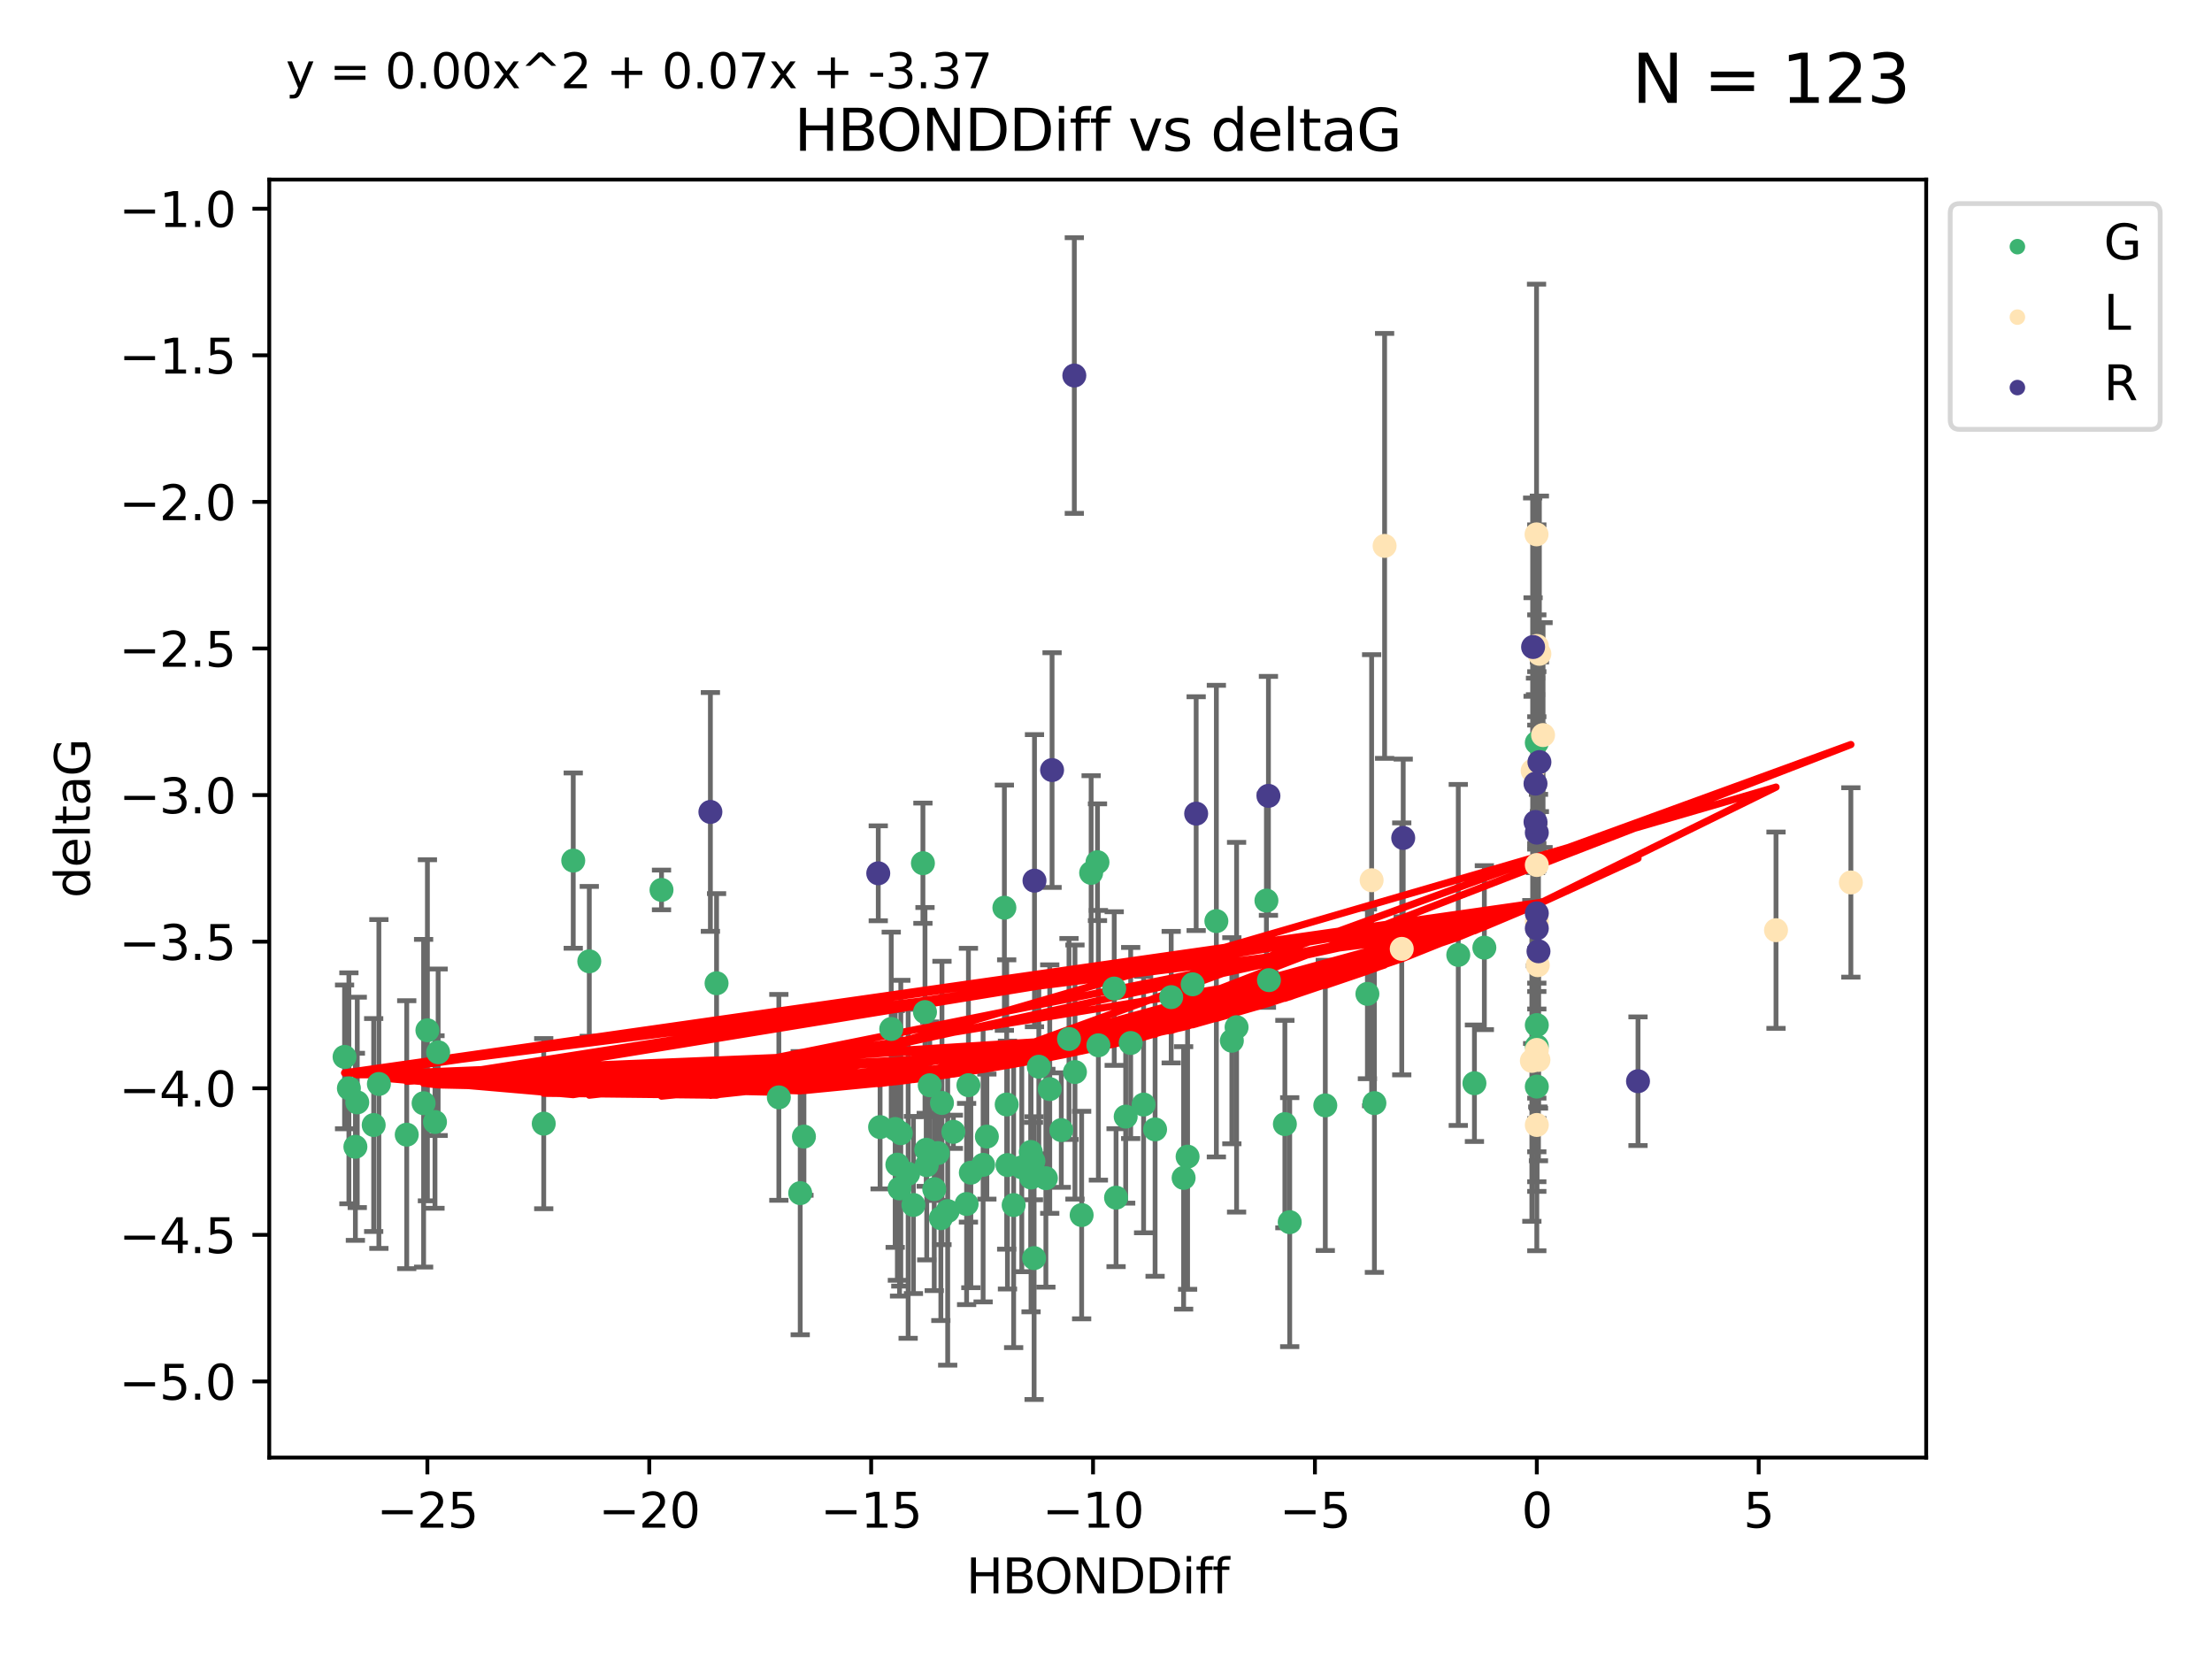 <?xml version="1.0" encoding="utf-8" standalone="no"?>
<!DOCTYPE svg PUBLIC "-//W3C//DTD SVG 1.1//EN"
  "http://www.w3.org/Graphics/SVG/1.1/DTD/svg11.dtd">
<svg xmlns:xlink="http://www.w3.org/1999/xlink" width="460.8pt" height="345.6pt" viewBox="0 0 460.8 345.6" xmlns="http://www.w3.org/2000/svg" version="1.1">
 <defs>
  <style type="text/css">*{stroke-linejoin: round; stroke-linecap: butt}</style>
 </defs>
 <g id="figure_1">
  <g id="patch_1">
   <path d="M 0 345.6 
L 460.8 345.6 
L 460.8 0 
L 0 0 
z
" style="fill: #ffffff"/>
  </g>
  <g id="axes_1">
   <g id="patch_2">
    <path d="M 56.09 303.64 
L 401.26 303.64 
L 401.26 37.411 
L 56.09 37.411 
z
" style="fill: #ffffff"/>
   </g>
   <g id="PathCollection_1">
    <defs>
     <path id="mc103941615" d="M 0 1.118 
C 0.297 1.118 0.581 1 0.791 0.791 
C 1 0.581 1.118 0.297 1.118 0 
C 1.118 -0.297 1 -0.581 0.791 -0.791 
C 0.581 -1 0.297 -1.118 0 -1.118 
C -0.297 -1.118 -0.581 -1 -0.791 -0.791 
C -1 -0.581 -1.118 -0.297 -1.118 0 
C -1.118 0.297 -1 0.581 -0.791 0.791 
C -0.581 1 -0.297 1.118 0 1.118 
z
" style="stroke: #3cb371"/>
    </defs>
    <g clip-path="url(#pc3944ae130)">
     <use xlink:href="#mc103941615" x="205.582" y="236.773" style="fill: #3cb371; stroke: #3cb371"/>
     <use xlink:href="#mc103941615" x="211.162" y="251.036" style="fill: #3cb371; stroke: #3cb371"/>
     <use xlink:href="#mc103941615" x="217.875" y="245.44" style="fill: #3cb371; stroke: #3cb371"/>
     <use xlink:href="#mc103941615" x="223.934" y="223.327" style="fill: #3cb371; stroke: #3cb371"/>
     <use xlink:href="#mc103941615" x="218.681" y="226.876" style="fill: #3cb371; stroke: #3cb371"/>
     <use xlink:href="#mc103941615" x="166.699" y="248.552" style="fill: #3cb371; stroke: #3cb371"/>
     <use xlink:href="#mc103941615" x="77.844" y="234.362" style="fill: #3cb371; stroke: #3cb371"/>
     <use xlink:href="#mc103941615" x="187.656" y="236.07" style="fill: #3cb371; stroke: #3cb371"/>
     <use xlink:href="#mc103941615" x="189.183" y="244.519" style="fill: #3cb371; stroke: #3cb371"/>
     <use xlink:href="#mc103941615" x="215.283" y="241.878" style="fill: #3cb371; stroke: #3cb371"/>
     <use xlink:href="#mc103941615" x="167.476" y="236.773" style="fill: #3cb371; stroke: #3cb371"/>
     <use xlink:href="#mc103941615" x="187.389" y="247.578" style="fill: #3cb371; stroke: #3cb371"/>
     <use xlink:href="#mc103941615" x="202.244" y="244.292" style="fill: #3cb371; stroke: #3cb371"/>
     <use xlink:href="#mc103941615" x="232.496" y="249.497" style="fill: #3cb371; stroke: #3cb371"/>
     <use xlink:href="#mc103941615" x="74.425" y="229.647" style="fill: #3cb371; stroke: #3cb371"/>
     <use xlink:href="#mc103941615" x="201.362" y="250.817" style="fill: #3cb371; stroke: #3cb371"/>
     <use xlink:href="#mc103941615" x="186.94" y="242.614" style="fill: #3cb371; stroke: #3cb371"/>
     <use xlink:href="#mc103941615" x="225.326" y="253.119" style="fill: #3cb371; stroke: #3cb371"/>
     <use xlink:href="#mc103941615" x="89.038" y="214.63" style="fill: #3cb371; stroke: #3cb371"/>
     <use xlink:href="#mc103941615" x="91.273" y="219.205" style="fill: #3cb371; stroke: #3cb371"/>
     <use xlink:href="#mc103941615" x="162.248" y="228.6" style="fill: #3cb371; stroke: #3cb371"/>
     <use xlink:href="#mc103941615" x="88.245" y="229.821" style="fill: #3cb371; stroke: #3cb371"/>
     <use xlink:href="#mc103941615" x="201.742" y="226.066" style="fill: #3cb371; stroke: #3cb371"/>
     <use xlink:href="#mc103941615" x="214.733" y="239.983" style="fill: #3cb371; stroke: #3cb371"/>
     <use xlink:href="#mc103941615" x="183.339" y="234.794" style="fill: #3cb371; stroke: #3cb371"/>
     <use xlink:href="#mc103941615" x="204.802" y="242.657" style="fill: #3cb371; stroke: #3cb371"/>
     <use xlink:href="#mc103941615" x="90.615" y="233.733" style="fill: #3cb371; stroke: #3cb371"/>
     <use xlink:href="#mc103941615" x="240.625" y="235.273" style="fill: #3cb371; stroke: #3cb371"/>
     <use xlink:href="#mc103941615" x="84.731" y="236.373" style="fill: #3cb371; stroke: #3cb371"/>
     <use xlink:href="#mc103941615" x="74.035" y="238.897" style="fill: #3cb371; stroke: #3cb371"/>
     <use xlink:href="#mc103941615" x="194.621" y="247.713" style="fill: #3cb371; stroke: #3cb371"/>
     <use xlink:href="#mc103941615" x="197.422" y="252.29" style="fill: #3cb371; stroke: #3cb371"/>
     <use xlink:href="#mc103941615" x="228.814" y="217.753" style="fill: #3cb371; stroke: #3cb371"/>
     <use xlink:href="#mc103941615" x="193.056" y="242.737" style="fill: #3cb371; stroke: #3cb371"/>
     <use xlink:href="#mc103941615" x="209.874" y="242.705" style="fill: #3cb371; stroke: #3cb371"/>
     <use xlink:href="#mc103941615" x="246.57" y="245.375" style="fill: #3cb371; stroke: #3cb371"/>
     <use xlink:href="#mc103941615" x="209.712" y="230.086" style="fill: #3cb371; stroke: #3cb371"/>
     <use xlink:href="#mc103941615" x="232.112" y="205.934" style="fill: #3cb371; stroke: #3cb371"/>
     <use xlink:href="#mc103941615" x="195.367" y="240.203" style="fill: #3cb371; stroke: #3cb371"/>
     <use xlink:href="#mc103941615" x="221.086" y="235.417" style="fill: #3cb371; stroke: #3cb371"/>
     <use xlink:href="#mc103941615" x="228.625" y="179.613" style="fill: #3cb371; stroke: #3cb371"/>
     <use xlink:href="#mc103941615" x="214.787" y="245.299" style="fill: #3cb371; stroke: #3cb371"/>
     <use xlink:href="#mc103941615" x="234.501" y="232.612" style="fill: #3cb371; stroke: #3cb371"/>
     <use xlink:href="#mc103941615" x="212.859" y="243.179" style="fill: #3cb371; stroke: #3cb371"/>
     <use xlink:href="#mc103941615" x="215.423" y="262.087" style="fill: #3cb371; stroke: #3cb371"/>
     <use xlink:href="#mc103941615" x="196.229" y="229.771" style="fill: #3cb371; stroke: #3cb371"/>
     <use xlink:href="#mc103941615" x="192.955" y="239.525" style="fill: #3cb371; stroke: #3cb371"/>
     <use xlink:href="#mc103941615" x="238.232" y="230.1" style="fill: #3cb371; stroke: #3cb371"/>
     <use xlink:href="#mc103941615" x="195.998" y="253.768" style="fill: #3cb371; stroke: #3cb371"/>
     <use xlink:href="#mc103941615" x="190.284" y="251.019" style="fill: #3cb371; stroke: #3cb371"/>
     <use xlink:href="#mc103941615" x="235.542" y="217.276" style="fill: #3cb371; stroke: #3cb371"/>
     <use xlink:href="#mc103941615" x="227.304" y="181.839" style="fill: #3cb371; stroke: #3cb371"/>
     <use xlink:href="#mc103941615" x="192.261" y="179.82" style="fill: #3cb371; stroke: #3cb371"/>
     <use xlink:href="#mc103941615" x="119.418" y="179.278" style="fill: #3cb371; stroke: #3cb371"/>
     <use xlink:href="#mc103941615" x="78.929" y="225.812" style="fill: #3cb371; stroke: #3cb371"/>
     <use xlink:href="#mc103941615" x="198.602" y="235.777" style="fill: #3cb371; stroke: #3cb371"/>
     <use xlink:href="#mc103941615" x="216.407" y="222.22" style="fill: #3cb371; stroke: #3cb371"/>
     <use xlink:href="#mc103941615" x="186.483" y="235.193" style="fill: #3cb371; stroke: #3cb371"/>
     <use xlink:href="#mc103941615" x="268.671" y="254.597" style="fill: #3cb371; stroke: #3cb371"/>
     <use xlink:href="#mc103941615" x="192.693" y="210.83" style="fill: #3cb371; stroke: #3cb371"/>
     <use xlink:href="#mc103941615" x="71.78" y="220.165" style="fill: #3cb371; stroke: #3cb371"/>
     <use xlink:href="#mc103941615" x="307.152" y="225.658" style="fill: #3cb371; stroke: #3cb371"/>
     <use xlink:href="#mc103941615" x="72.681" y="226.715" style="fill: #3cb371; stroke: #3cb371"/>
     <use xlink:href="#mc103941615" x="320.146" y="226.357" style="fill: #3cb371; stroke: #3cb371"/>
     <use xlink:href="#mc103941615" x="122.76" y="200.266" style="fill: #3cb371; stroke: #3cb371"/>
     <use xlink:href="#mc103941615" x="243.982" y="207.724" style="fill: #3cb371; stroke: #3cb371"/>
     <use xlink:href="#mc103941615" x="263.819" y="187.609" style="fill: #3cb371; stroke: #3cb371"/>
     <use xlink:href="#mc103941615" x="253.392" y="191.885" style="fill: #3cb371; stroke: #3cb371"/>
     <use xlink:href="#mc103941615" x="149.273" y="204.831" style="fill: #3cb371; stroke: #3cb371"/>
     <use xlink:href="#mc103941615" x="113.27" y="234.077" style="fill: #3cb371; stroke: #3cb371"/>
     <use xlink:href="#mc103941615" x="193.682" y="226.079" style="fill: #3cb371; stroke: #3cb371"/>
     <use xlink:href="#mc103941615" x="222.691" y="216.438" style="fill: #3cb371; stroke: #3cb371"/>
     <use xlink:href="#mc103941615" x="257.602" y="213.985" style="fill: #3cb371; stroke: #3cb371"/>
     <use xlink:href="#mc103941615" x="137.805" y="185.388" style="fill: #3cb371; stroke: #3cb371"/>
     <use xlink:href="#mc103941615" x="209.231" y="189.094" style="fill: #3cb371; stroke: #3cb371"/>
     <use xlink:href="#mc103941615" x="256.618" y="216.801" style="fill: #3cb371; stroke: #3cb371"/>
     <use xlink:href="#mc103941615" x="303.786" y="198.93" style="fill: #3cb371; stroke: #3cb371"/>
     <use xlink:href="#mc103941615" x="309.218" y="197.418" style="fill: #3cb371; stroke: #3cb371"/>
     <use xlink:href="#mc103941615" x="264.344" y="204.18" style="fill: #3cb371; stroke: #3cb371"/>
     <use xlink:href="#mc103941615" x="286.313" y="229.795" style="fill: #3cb371; stroke: #3cb371"/>
     <use xlink:href="#mc103941615" x="320.146" y="154.719" style="fill: #3cb371; stroke: #3cb371"/>
     <use xlink:href="#mc103941615" x="185.661" y="214.353" style="fill: #3cb371; stroke: #3cb371"/>
     <use xlink:href="#mc103941615" x="248.449" y="205.049" style="fill: #3cb371; stroke: #3cb371"/>
     <use xlink:href="#mc103941615" x="267.664" y="234.17" style="fill: #3cb371; stroke: #3cb371"/>
     <use xlink:href="#mc103941615" x="320.146" y="217.939" style="fill: #3cb371; stroke: #3cb371"/>
     <use xlink:href="#mc103941615" x="247.398" y="240.95" style="fill: #3cb371; stroke: #3cb371"/>
     <use xlink:href="#mc103941615" x="276.083" y="230.274" style="fill: #3cb371; stroke: #3cb371"/>
     <use xlink:href="#mc103941615" x="284.856" y="207.045" style="fill: #3cb371; stroke: #3cb371"/>
     <use xlink:href="#mc103941615" x="320.146" y="213.542" style="fill: #3cb371; stroke: #3cb371"/>
    </g>
   </g>
   <g id="PathCollection_2">
    <defs>
     <path id="me6c9f60b34" d="M 0 1.118 
C 0.297 1.118 0.581 1 0.791 0.791 
C 1 0.581 1.118 0.297 1.118 0 
C 1.118 -0.297 1 -0.581 0.791 -0.791 
C 0.581 -1 0.297 -1.118 0 -1.118 
C -0.297 -1.118 -0.581 -1 -0.791 -0.791 
C -1 -0.581 -1.118 -0.297 -1.118 0 
C -1.118 0.297 -1 0.581 -0.791 0.791 
C -0.581 1 -0.297 1.118 0 1.118 
z
" style="stroke: #ffe4b5"/>
    </defs>
    <g clip-path="url(#pc3944ae130)">
     <use xlink:href="#me6c9f60b34" x="320.146" y="134.563" style="fill: #ffe4b5; stroke: #ffe4b5"/>
     <use xlink:href="#me6c9f60b34" x="320.146" y="234.35" style="fill: #ffe4b5; stroke: #ffe4b5"/>
     <use xlink:href="#me6c9f60b34" x="320.489" y="220.797" style="fill: #ffe4b5; stroke: #ffe4b5"/>
     <use xlink:href="#me6c9f60b34" x="320.346" y="201.068" style="fill: #ffe4b5; stroke: #ffe4b5"/>
     <use xlink:href="#me6c9f60b34" x="385.57" y="183.832" style="fill: #ffe4b5; stroke: #ffe4b5"/>
     <use xlink:href="#me6c9f60b34" x="285.735" y="183.368" style="fill: #ffe4b5; stroke: #ffe4b5"/>
     <use xlink:href="#me6c9f60b34" x="292.011" y="197.667" style="fill: #ffe4b5; stroke: #ffe4b5"/>
     <use xlink:href="#me6c9f60b34" x="320.089" y="111.319" style="fill: #ffe4b5; stroke: #ffe4b5"/>
     <use xlink:href="#me6c9f60b34" x="321.448" y="153.129" style="fill: #ffe4b5; stroke: #ffe4b5"/>
     <use xlink:href="#me6c9f60b34" x="288.439" y="113.721" style="fill: #ffe4b5; stroke: #ffe4b5"/>
     <use xlink:href="#me6c9f60b34" x="319.282" y="160.561" style="fill: #ffe4b5; stroke: #ffe4b5"/>
     <use xlink:href="#me6c9f60b34" x="320.146" y="180.196" style="fill: #ffe4b5; stroke: #ffe4b5"/>
     <use xlink:href="#me6c9f60b34" x="320.146" y="192.032" style="fill: #ffe4b5; stroke: #ffe4b5"/>
     <use xlink:href="#me6c9f60b34" x="369.975" y="193.777" style="fill: #ffe4b5; stroke: #ffe4b5"/>
     <use xlink:href="#me6c9f60b34" x="320.146" y="218.721" style="fill: #ffe4b5; stroke: #ffe4b5"/>
     <use xlink:href="#me6c9f60b34" x="320.681" y="136.202" style="fill: #ffe4b5; stroke: #ffe4b5"/>
     <use xlink:href="#me6c9f60b34" x="319.114" y="221.003" style="fill: #ffe4b5; stroke: #ffe4b5"/>
    </g>
   </g>
   <g id="PathCollection_3">
    <defs>
     <path id="m4fc54bf050" d="M 0 1.118 
C 0.297 1.118 0.581 1 0.791 0.791 
C 1 0.581 1.118 0.297 1.118 0 
C 1.118 -0.297 1 -0.581 0.791 -0.791 
C 0.581 -1 0.297 -1.118 0 -1.118 
C -0.297 -1.118 -0.581 -1 -0.791 -0.791 
C -1 -0.581 -1.118 -0.297 -1.118 0 
C -1.118 0.297 -1 0.581 -0.791 0.791 
C -0.581 1 -0.297 1.118 0 1.118 
z
" style="stroke: #483d8b"/>
    </defs>
    <g clip-path="url(#pc3944ae130)">
     <use xlink:href="#m4fc54bf050" x="147.988" y="169.141" style="fill: #483d8b; stroke: #483d8b"/>
     <use xlink:href="#m4fc54bf050" x="215.503" y="183.461" style="fill: #483d8b; stroke: #483d8b"/>
     <use xlink:href="#m4fc54bf050" x="219.166" y="160.419" style="fill: #483d8b; stroke: #483d8b"/>
     <use xlink:href="#m4fc54bf050" x="320.496" y="198.171" style="fill: #483d8b; stroke: #483d8b"/>
     <use xlink:href="#m4fc54bf050" x="182.958" y="181.925" style="fill: #483d8b; stroke: #483d8b"/>
     <use xlink:href="#m4fc54bf050" x="319.371" y="134.784" style="fill: #483d8b; stroke: #483d8b"/>
     <use xlink:href="#m4fc54bf050" x="223.8" y="78.228" style="fill: #483d8b; stroke: #483d8b"/>
     <use xlink:href="#m4fc54bf050" x="320.146" y="193.404" style="fill: #483d8b; stroke: #483d8b"/>
     <use xlink:href="#m4fc54bf050" x="264.238" y="165.792" style="fill: #483d8b; stroke: #483d8b"/>
     <use xlink:href="#m4fc54bf050" x="249.183" y="169.496" style="fill: #483d8b; stroke: #483d8b"/>
     <use xlink:href="#m4fc54bf050" x="320.69" y="158.754" style="fill: #483d8b; stroke: #483d8b"/>
     <use xlink:href="#m4fc54bf050" x="292.315" y="174.559" style="fill: #483d8b; stroke: #483d8b"/>
     <use xlink:href="#m4fc54bf050" x="320.146" y="173.453" style="fill: #483d8b; stroke: #483d8b"/>
     <use xlink:href="#m4fc54bf050" x="341.227" y="225.238" style="fill: #483d8b; stroke: #483d8b"/>
     <use xlink:href="#m4fc54bf050" x="320.146" y="190.256" style="fill: #483d8b; stroke: #483d8b"/>
     <use xlink:href="#m4fc54bf050" x="319.873" y="163.249" style="fill: #483d8b; stroke: #483d8b"/>
     <use xlink:href="#m4fc54bf050" x="319.874" y="171.234" style="fill: #483d8b; stroke: #483d8b"/>
    </g>
   </g>
   <g id="matplotlib.axis_1">
    <g id="xtick_1">
     <g id="line2d_1">
      <defs>
       <path id="mb8c849f72e" d="M 0 0 
L 0 3.5 
" style="stroke: #000000; stroke-width: 0.8"/>
      </defs>
      <g>
       <use xlink:href="#mb8c849f72e" x="89.033" y="303.64" style="stroke: #000000; stroke-width: 0.8"/>
      </g>
     </g>
     <g id="text_1">
      <!-- −25 -->
      <g transform="translate(78.481 318.238)scale(0.1 -0.1)">
       <defs>
        <path id="DejaVuSans-2212" d="M 678 2272 
L 4684 2272 
L 4684 1741 
L 678 1741 
L 678 2272 
z
" transform="scale(0.016)"/>
        <path id="DejaVuSans-32" d="M 1228 531 
L 3431 531 
L 3431 0 
L 469 0 
L 469 531 
Q 828 903 1448 1529 
Q 2069 2156 2228 2338 
Q 2531 2678 2651 2914 
Q 2772 3150 2772 3378 
Q 2772 3750 2511 3984 
Q 2250 4219 1831 4219 
Q 1534 4219 1204 4116 
Q 875 4013 500 3803 
L 500 4441 
Q 881 4594 1212 4672 
Q 1544 4750 1819 4750 
Q 2544 4750 2975 4387 
Q 3406 4025 3406 3419 
Q 3406 3131 3298 2873 
Q 3191 2616 2906 2266 
Q 2828 2175 2409 1742 
Q 1991 1309 1228 531 
z
" transform="scale(0.016)"/>
        <path id="DejaVuSans-35" d="M 691 4666 
L 3169 4666 
L 3169 4134 
L 1269 4134 
L 1269 2991 
Q 1406 3038 1543 3061 
Q 1681 3084 1819 3084 
Q 2600 3084 3056 2656 
Q 3513 2228 3513 1497 
Q 3513 744 3044 326 
Q 2575 -91 1722 -91 
Q 1428 -91 1123 -41 
Q 819 9 494 109 
L 494 744 
Q 775 591 1075 516 
Q 1375 441 1709 441 
Q 2250 441 2565 725 
Q 2881 1009 2881 1497 
Q 2881 1984 2565 2268 
Q 2250 2553 1709 2553 
Q 1456 2553 1204 2497 
Q 953 2441 691 2322 
L 691 4666 
z
" transform="scale(0.016)"/>
       </defs>
       <use xlink:href="#DejaVuSans-2212"/>
       <use xlink:href="#DejaVuSans-32" x="83.789"/>
       <use xlink:href="#DejaVuSans-35" x="147.412"/>
      </g>
     </g>
    </g>
    <g id="xtick_2">
     <g id="line2d_2">
      <g>
       <use xlink:href="#mb8c849f72e" x="135.256" y="303.64" style="stroke: #000000; stroke-width: 0.8"/>
      </g>
     </g>
     <g id="text_2">
      <!-- −20 -->
      <g transform="translate(124.704 318.238)scale(0.1 -0.1)">
       <defs>
        <path id="DejaVuSans-30" d="M 2034 4250 
Q 1547 4250 1301 3770 
Q 1056 3291 1056 2328 
Q 1056 1369 1301 889 
Q 1547 409 2034 409 
Q 2525 409 2770 889 
Q 3016 1369 3016 2328 
Q 3016 3291 2770 3770 
Q 2525 4250 2034 4250 
z
M 2034 4750 
Q 2819 4750 3233 4129 
Q 3647 3509 3647 2328 
Q 3647 1150 3233 529 
Q 2819 -91 2034 -91 
Q 1250 -91 836 529 
Q 422 1150 422 2328 
Q 422 3509 836 4129 
Q 1250 4750 2034 4750 
z
" transform="scale(0.016)"/>
       </defs>
       <use xlink:href="#DejaVuSans-2212"/>
       <use xlink:href="#DejaVuSans-32" x="83.789"/>
       <use xlink:href="#DejaVuSans-30" x="147.412"/>
      </g>
     </g>
    </g>
    <g id="xtick_3">
     <g id="line2d_3">
      <g>
       <use xlink:href="#mb8c849f72e" x="181.479" y="303.64" style="stroke: #000000; stroke-width: 0.8"/>
      </g>
     </g>
     <g id="text_3">
      <!-- −15 -->
      <g transform="translate(170.926 318.238)scale(0.1 -0.1)">
       <defs>
        <path id="DejaVuSans-31" d="M 794 531 
L 1825 531 
L 1825 4091 
L 703 3866 
L 703 4441 
L 1819 4666 
L 2450 4666 
L 2450 531 
L 3481 531 
L 3481 0 
L 794 0 
L 794 531 
z
" transform="scale(0.016)"/>
       </defs>
       <use xlink:href="#DejaVuSans-2212"/>
       <use xlink:href="#DejaVuSans-31" x="83.789"/>
       <use xlink:href="#DejaVuSans-35" x="147.412"/>
      </g>
     </g>
    </g>
    <g id="xtick_4">
     <g id="line2d_4">
      <g>
       <use xlink:href="#mb8c849f72e" x="227.701" y="303.64" style="stroke: #000000; stroke-width: 0.8"/>
      </g>
     </g>
     <g id="text_4">
      <!-- −10 -->
      <g transform="translate(217.149 318.238)scale(0.1 -0.1)">
       <use xlink:href="#DejaVuSans-2212"/>
       <use xlink:href="#DejaVuSans-31" x="83.789"/>
       <use xlink:href="#DejaVuSans-30" x="147.412"/>
      </g>
     </g>
    </g>
    <g id="xtick_5">
     <g id="line2d_5">
      <g>
       <use xlink:href="#mb8c849f72e" x="273.924" y="303.64" style="stroke: #000000; stroke-width: 0.8"/>
      </g>
     </g>
     <g id="text_5">
      <!-- −5 -->
      <g transform="translate(266.553 318.238)scale(0.1 -0.1)">
       <use xlink:href="#DejaVuSans-2212"/>
       <use xlink:href="#DejaVuSans-35" x="83.789"/>
      </g>
     </g>
    </g>
    <g id="xtick_6">
     <g id="line2d_6">
      <g>
       <use xlink:href="#mb8c849f72e" x="320.146" y="303.64" style="stroke: #000000; stroke-width: 0.8"/>
      </g>
     </g>
     <g id="text_6">
      <!-- 0 -->
      <g transform="translate(316.965 318.238)scale(0.1 -0.1)">
       <use xlink:href="#DejaVuSans-30"/>
      </g>
     </g>
    </g>
    <g id="xtick_7">
     <g id="line2d_7">
      <g>
       <use xlink:href="#mb8c849f72e" x="366.369" y="303.64" style="stroke: #000000; stroke-width: 0.8"/>
      </g>
     </g>
     <g id="text_7">
      <!-- 5 -->
      <g transform="translate(363.187 318.238)scale(0.1 -0.1)">
       <use xlink:href="#DejaVuSans-35"/>
      </g>
     </g>
    </g>
    <g id="text_8">
     <!-- HBONDDiff -->
     <g transform="translate(201.286 331.917)scale(0.1 -0.1)">
      <defs>
       <path id="DejaVuSans-48" d="M 628 4666 
L 1259 4666 
L 1259 2753 
L 3553 2753 
L 3553 4666 
L 4184 4666 
L 4184 0 
L 3553 0 
L 3553 2222 
L 1259 2222 
L 1259 0 
L 628 0 
L 628 4666 
z
" transform="scale(0.016)"/>
       <path id="DejaVuSans-42" d="M 1259 2228 
L 1259 519 
L 2272 519 
Q 2781 519 3026 730 
Q 3272 941 3272 1375 
Q 3272 1813 3026 2020 
Q 2781 2228 2272 2228 
L 1259 2228 
z
M 1259 4147 
L 1259 2741 
L 2194 2741 
Q 2656 2741 2882 2914 
Q 3109 3088 3109 3444 
Q 3109 3797 2882 3972 
Q 2656 4147 2194 4147 
L 1259 4147 
z
M 628 4666 
L 2241 4666 
Q 2963 4666 3353 4366 
Q 3744 4066 3744 3513 
Q 3744 3084 3544 2831 
Q 3344 2578 2956 2516 
Q 3422 2416 3680 2098 
Q 3938 1781 3938 1306 
Q 3938 681 3513 340 
Q 3088 0 2303 0 
L 628 0 
L 628 4666 
z
" transform="scale(0.016)"/>
       <path id="DejaVuSans-4f" d="M 2522 4238 
Q 1834 4238 1429 3725 
Q 1025 3213 1025 2328 
Q 1025 1447 1429 934 
Q 1834 422 2522 422 
Q 3209 422 3611 934 
Q 4013 1447 4013 2328 
Q 4013 3213 3611 3725 
Q 3209 4238 2522 4238 
z
M 2522 4750 
Q 3503 4750 4090 4092 
Q 4678 3434 4678 2328 
Q 4678 1225 4090 567 
Q 3503 -91 2522 -91 
Q 1538 -91 948 565 
Q 359 1222 359 2328 
Q 359 3434 948 4092 
Q 1538 4750 2522 4750 
z
" transform="scale(0.016)"/>
       <path id="DejaVuSans-4e" d="M 628 4666 
L 1478 4666 
L 3547 763 
L 3547 4666 
L 4159 4666 
L 4159 0 
L 3309 0 
L 1241 3903 
L 1241 0 
L 628 0 
L 628 4666 
z
" transform="scale(0.016)"/>
       <path id="DejaVuSans-44" d="M 1259 4147 
L 1259 519 
L 2022 519 
Q 2988 519 3436 956 
Q 3884 1394 3884 2338 
Q 3884 3275 3436 3711 
Q 2988 4147 2022 4147 
L 1259 4147 
z
M 628 4666 
L 1925 4666 
Q 3281 4666 3915 4102 
Q 4550 3538 4550 2338 
Q 4550 1131 3912 565 
Q 3275 0 1925 0 
L 628 0 
L 628 4666 
z
" transform="scale(0.016)"/>
       <path id="DejaVuSans-69" d="M 603 3500 
L 1178 3500 
L 1178 0 
L 603 0 
L 603 3500 
z
M 603 4863 
L 1178 4863 
L 1178 4134 
L 603 4134 
L 603 4863 
z
" transform="scale(0.016)"/>
       <path id="DejaVuSans-66" d="M 2375 4863 
L 2375 4384 
L 1825 4384 
Q 1516 4384 1395 4259 
Q 1275 4134 1275 3809 
L 1275 3500 
L 2222 3500 
L 2222 3053 
L 1275 3053 
L 1275 0 
L 697 0 
L 697 3053 
L 147 3053 
L 147 3500 
L 697 3500 
L 697 3744 
Q 697 4328 969 4595 
Q 1241 4863 1831 4863 
L 2375 4863 
z
" transform="scale(0.016)"/>
      </defs>
      <use xlink:href="#DejaVuSans-48"/>
      <use xlink:href="#DejaVuSans-42" x="75.195"/>
      <use xlink:href="#DejaVuSans-4f" x="142.049"/>
      <use xlink:href="#DejaVuSans-4e" x="220.76"/>
      <use xlink:href="#DejaVuSans-44" x="295.564"/>
      <use xlink:href="#DejaVuSans-44" x="372.566"/>
      <use xlink:href="#DejaVuSans-69" x="449.568"/>
      <use xlink:href="#DejaVuSans-66" x="477.352"/>
      <use xlink:href="#DejaVuSans-66" x="512.557"/>
     </g>
    </g>
   </g>
   <g id="matplotlib.axis_2">
    <g id="ytick_1">
     <g id="line2d_8">
      <defs>
       <path id="mca8dbbb214" d="M 0 0 
L -3.5 0 
" style="stroke: #000000; stroke-width: 0.8"/>
      </defs>
      <g>
       <use xlink:href="#mca8dbbb214" x="56.09" y="287.78" style="stroke: #000000; stroke-width: 0.8"/>
      </g>
     </g>
     <g id="text_9">
      <!-- −5.0 -->
      <g transform="translate(24.807 291.579)scale(0.1 -0.1)">
       <defs>
        <path id="DejaVuSans-2e" d="M 684 794 
L 1344 794 
L 1344 0 
L 684 0 
L 684 794 
z
" transform="scale(0.016)"/>
       </defs>
       <use xlink:href="#DejaVuSans-2212"/>
       <use xlink:href="#DejaVuSans-35" x="83.789"/>
       <use xlink:href="#DejaVuSans-2e" x="147.412"/>
       <use xlink:href="#DejaVuSans-30" x="179.199"/>
      </g>
     </g>
    </g>
    <g id="ytick_2">
     <g id="line2d_9">
      <g>
       <use xlink:href="#mca8dbbb214" x="56.09" y="257.242" style="stroke: #000000; stroke-width: 0.8"/>
      </g>
     </g>
     <g id="text_10">
      <!-- −4.5 -->
      <g transform="translate(24.807 261.042)scale(0.1 -0.1)">
       <defs>
        <path id="DejaVuSans-34" d="M 2419 4116 
L 825 1625 
L 2419 1625 
L 2419 4116 
z
M 2253 4666 
L 3047 4666 
L 3047 1625 
L 3713 1625 
L 3713 1100 
L 3047 1100 
L 3047 0 
L 2419 0 
L 2419 1100 
L 313 1100 
L 313 1709 
L 2253 4666 
z
" transform="scale(0.016)"/>
       </defs>
       <use xlink:href="#DejaVuSans-2212"/>
       <use xlink:href="#DejaVuSans-34" x="83.789"/>
       <use xlink:href="#DejaVuSans-2e" x="147.412"/>
       <use xlink:href="#DejaVuSans-35" x="179.199"/>
      </g>
     </g>
    </g>
    <g id="ytick_3">
     <g id="line2d_10">
      <g>
       <use xlink:href="#mca8dbbb214" x="56.09" y="226.705" style="stroke: #000000; stroke-width: 0.8"/>
      </g>
     </g>
     <g id="text_11">
      <!-- −4.0 -->
      <g transform="translate(24.807 230.504)scale(0.1 -0.1)">
       <use xlink:href="#DejaVuSans-2212"/>
       <use xlink:href="#DejaVuSans-34" x="83.789"/>
       <use xlink:href="#DejaVuSans-2e" x="147.412"/>
       <use xlink:href="#DejaVuSans-30" x="179.199"/>
      </g>
     </g>
    </g>
    <g id="ytick_4">
     <g id="line2d_11">
      <g>
       <use xlink:href="#mca8dbbb214" x="56.09" y="196.168" style="stroke: #000000; stroke-width: 0.8"/>
      </g>
     </g>
     <g id="text_12">
      <!-- −3.5 -->
      <g transform="translate(24.807 199.967)scale(0.1 -0.1)">
       <defs>
        <path id="DejaVuSans-33" d="M 2597 2516 
Q 3050 2419 3304 2112 
Q 3559 1806 3559 1356 
Q 3559 666 3084 287 
Q 2609 -91 1734 -91 
Q 1441 -91 1130 -33 
Q 819 25 488 141 
L 488 750 
Q 750 597 1062 519 
Q 1375 441 1716 441 
Q 2309 441 2620 675 
Q 2931 909 2931 1356 
Q 2931 1769 2642 2001 
Q 2353 2234 1838 2234 
L 1294 2234 
L 1294 2753 
L 1863 2753 
Q 2328 2753 2575 2939 
Q 2822 3125 2822 3475 
Q 2822 3834 2567 4026 
Q 2313 4219 1838 4219 
Q 1578 4219 1281 4162 
Q 984 4106 628 3988 
L 628 4550 
Q 988 4650 1302 4700 
Q 1616 4750 1894 4750 
Q 2613 4750 3031 4423 
Q 3450 4097 3450 3541 
Q 3450 3153 3228 2886 
Q 3006 2619 2597 2516 
z
" transform="scale(0.016)"/>
       </defs>
       <use xlink:href="#DejaVuSans-2212"/>
       <use xlink:href="#DejaVuSans-33" x="83.789"/>
       <use xlink:href="#DejaVuSans-2e" x="147.412"/>
       <use xlink:href="#DejaVuSans-35" x="179.199"/>
      </g>
     </g>
    </g>
    <g id="ytick_5">
     <g id="line2d_12">
      <g>
       <use xlink:href="#mca8dbbb214" x="56.09" y="165.63" style="stroke: #000000; stroke-width: 0.8"/>
      </g>
     </g>
     <g id="text_13">
      <!-- −3.0 -->
      <g transform="translate(24.807 169.43)scale(0.1 -0.1)">
       <use xlink:href="#DejaVuSans-2212"/>
       <use xlink:href="#DejaVuSans-33" x="83.789"/>
       <use xlink:href="#DejaVuSans-2e" x="147.412"/>
       <use xlink:href="#DejaVuSans-30" x="179.199"/>
      </g>
     </g>
    </g>
    <g id="ytick_6">
     <g id="line2d_13">
      <g>
       <use xlink:href="#mca8dbbb214" x="56.09" y="135.093" style="stroke: #000000; stroke-width: 0.8"/>
      </g>
     </g>
     <g id="text_14">
      <!-- −2.5 -->
      <g transform="translate(24.807 138.892)scale(0.1 -0.1)">
       <use xlink:href="#DejaVuSans-2212"/>
       <use xlink:href="#DejaVuSans-32" x="83.789"/>
       <use xlink:href="#DejaVuSans-2e" x="147.412"/>
       <use xlink:href="#DejaVuSans-35" x="179.199"/>
      </g>
     </g>
    </g>
    <g id="ytick_7">
     <g id="line2d_14">
      <g>
       <use xlink:href="#mca8dbbb214" x="56.09" y="104.556" style="stroke: #000000; stroke-width: 0.8"/>
      </g>
     </g>
     <g id="text_15">
      <!-- −2.0 -->
      <g transform="translate(24.807 108.355)scale(0.1 -0.1)">
       <use xlink:href="#DejaVuSans-2212"/>
       <use xlink:href="#DejaVuSans-32" x="83.789"/>
       <use xlink:href="#DejaVuSans-2e" x="147.412"/>
       <use xlink:href="#DejaVuSans-30" x="179.199"/>
      </g>
     </g>
    </g>
    <g id="ytick_8">
     <g id="line2d_15">
      <g>
       <use xlink:href="#mca8dbbb214" x="56.09" y="74.018" style="stroke: #000000; stroke-width: 0.8"/>
      </g>
     </g>
     <g id="text_16">
      <!-- −1.5 -->
      <g transform="translate(24.807 77.818)scale(0.1 -0.1)">
       <use xlink:href="#DejaVuSans-2212"/>
       <use xlink:href="#DejaVuSans-31" x="83.789"/>
       <use xlink:href="#DejaVuSans-2e" x="147.412"/>
       <use xlink:href="#DejaVuSans-35" x="179.199"/>
      </g>
     </g>
    </g>
    <g id="ytick_9">
     <g id="line2d_16">
      <g>
       <use xlink:href="#mca8dbbb214" x="56.09" y="43.481" style="stroke: #000000; stroke-width: 0.8"/>
      </g>
     </g>
     <g id="text_17">
      <!-- −1.0 -->
      <g transform="translate(24.807 47.28)scale(0.1 -0.1)">
       <use xlink:href="#DejaVuSans-2212"/>
       <use xlink:href="#DejaVuSans-31" x="83.789"/>
       <use xlink:href="#DejaVuSans-2e" x="147.412"/>
       <use xlink:href="#DejaVuSans-30" x="179.199"/>
      </g>
     </g>
    </g>
    <g id="text_18">
     <!-- deltaG -->
     <g transform="translate(18.727 187.064)rotate(-90)scale(0.1 -0.1)">
      <defs>
       <path id="DejaVuSans-64" d="M 2906 2969 
L 2906 4863 
L 3481 4863 
L 3481 0 
L 2906 0 
L 2906 525 
Q 2725 213 2448 61 
Q 2172 -91 1784 -91 
Q 1150 -91 751 415 
Q 353 922 353 1747 
Q 353 2572 751 3078 
Q 1150 3584 1784 3584 
Q 2172 3584 2448 3432 
Q 2725 3281 2906 2969 
z
M 947 1747 
Q 947 1113 1208 752 
Q 1469 391 1925 391 
Q 2381 391 2643 752 
Q 2906 1113 2906 1747 
Q 2906 2381 2643 2742 
Q 2381 3103 1925 3103 
Q 1469 3103 1208 2742 
Q 947 2381 947 1747 
z
" transform="scale(0.016)"/>
       <path id="DejaVuSans-65" d="M 3597 1894 
L 3597 1613 
L 953 1613 
Q 991 1019 1311 708 
Q 1631 397 2203 397 
Q 2534 397 2845 478 
Q 3156 559 3463 722 
L 3463 178 
Q 3153 47 2828 -22 
Q 2503 -91 2169 -91 
Q 1331 -91 842 396 
Q 353 884 353 1716 
Q 353 2575 817 3079 
Q 1281 3584 2069 3584 
Q 2775 3584 3186 3129 
Q 3597 2675 3597 1894 
z
M 3022 2063 
Q 3016 2534 2758 2815 
Q 2500 3097 2075 3097 
Q 1594 3097 1305 2825 
Q 1016 2553 972 2059 
L 3022 2063 
z
" transform="scale(0.016)"/>
       <path id="DejaVuSans-6c" d="M 603 4863 
L 1178 4863 
L 1178 0 
L 603 0 
L 603 4863 
z
" transform="scale(0.016)"/>
       <path id="DejaVuSans-74" d="M 1172 4494 
L 1172 3500 
L 2356 3500 
L 2356 3053 
L 1172 3053 
L 1172 1153 
Q 1172 725 1289 603 
Q 1406 481 1766 481 
L 2356 481 
L 2356 0 
L 1766 0 
Q 1100 0 847 248 
Q 594 497 594 1153 
L 594 3053 
L 172 3053 
L 172 3500 
L 594 3500 
L 594 4494 
L 1172 4494 
z
" transform="scale(0.016)"/>
       <path id="DejaVuSans-61" d="M 2194 1759 
Q 1497 1759 1228 1600 
Q 959 1441 959 1056 
Q 959 750 1161 570 
Q 1363 391 1709 391 
Q 2188 391 2477 730 
Q 2766 1069 2766 1631 
L 2766 1759 
L 2194 1759 
z
M 3341 1997 
L 3341 0 
L 2766 0 
L 2766 531 
Q 2569 213 2275 61 
Q 1981 -91 1556 -91 
Q 1019 -91 701 211 
Q 384 513 384 1019 
Q 384 1609 779 1909 
Q 1175 2209 1959 2209 
L 2766 2209 
L 2766 2266 
Q 2766 2663 2505 2880 
Q 2244 3097 1772 3097 
Q 1472 3097 1187 3025 
Q 903 2953 641 2809 
L 641 3341 
Q 956 3463 1253 3523 
Q 1550 3584 1831 3584 
Q 2591 3584 2966 3190 
Q 3341 2797 3341 1997 
z
" transform="scale(0.016)"/>
       <path id="DejaVuSans-47" d="M 3809 666 
L 3809 1919 
L 2778 1919 
L 2778 2438 
L 4434 2438 
L 4434 434 
Q 4069 175 3628 42 
Q 3188 -91 2688 -91 
Q 1594 -91 976 548 
Q 359 1188 359 2328 
Q 359 3472 976 4111 
Q 1594 4750 2688 4750 
Q 3144 4750 3555 4637 
Q 3966 4525 4313 4306 
L 4313 3634 
Q 3963 3931 3569 4081 
Q 3175 4231 2741 4231 
Q 1884 4231 1454 3753 
Q 1025 3275 1025 2328 
Q 1025 1384 1454 906 
Q 1884 428 2741 428 
Q 3075 428 3337 486 
Q 3600 544 3809 666 
z
" transform="scale(0.016)"/>
      </defs>
      <use xlink:href="#DejaVuSans-64"/>
      <use xlink:href="#DejaVuSans-65" x="63.477"/>
      <use xlink:href="#DejaVuSans-6c" x="125"/>
      <use xlink:href="#DejaVuSans-74" x="152.783"/>
      <use xlink:href="#DejaVuSans-61" x="191.992"/>
      <use xlink:href="#DejaVuSans-47" x="253.271"/>
     </g>
    </g>
   </g>
   <g id="LineCollection_1">
    <path d="M 205.582 249.795 
L 205.582 223.751 
" clip-path="url(#pc3944ae130)" style="fill: none; stroke: #696969"/>
    <path d="M 211.162 280.732 
L 211.162 221.34 
" clip-path="url(#pc3944ae130)" style="fill: none; stroke: #696969"/>
    <path d="M 217.875 268.138 
L 217.875 222.741 
" clip-path="url(#pc3944ae130)" style="fill: none; stroke: #696969"/>
    <path d="M 223.934 249.791 
L 223.934 196.864 
" clip-path="url(#pc3944ae130)" style="fill: none; stroke: #696969"/>
    <path d="M 218.681 252.755 
L 218.681 200.996 
" clip-path="url(#pc3944ae130)" style="fill: none; stroke: #696969"/>
    <path d="M 166.699 278.054 
L 166.699 219.05 
" clip-path="url(#pc3944ae130)" style="fill: none; stroke: #696969"/>
    <path d="M 77.844 256.545 
L 77.844 212.179 
" clip-path="url(#pc3944ae130)" style="fill: none; stroke: #696969"/>
    <path d="M 187.656 267.925 
L 187.656 204.215 
" clip-path="url(#pc3944ae130)" style="fill: none; stroke: #696969"/>
    <path d="M 189.183 278.789 
L 189.183 210.249 
" clip-path="url(#pc3944ae130)" style="fill: none; stroke: #696969"/>
    <path d="M 215.283 249.938 
L 215.283 233.817 
" clip-path="url(#pc3944ae130)" style="fill: none; stroke: #696969"/>
    <path d="M 167.476 248.992 
L 167.476 224.554 
" clip-path="url(#pc3944ae130)" style="fill: none; stroke: #696969"/>
    <path d="M 187.389 269.993 
L 187.389 225.163 
" clip-path="url(#pc3944ae130)" style="fill: none; stroke: #696969"/>
    <path d="M 202.244 268.251 
L 202.244 220.332 
" clip-path="url(#pc3944ae130)" style="fill: none; stroke: #696969"/>
    <path d="M 232.496 263.862 
L 232.496 235.131 
" clip-path="url(#pc3944ae130)" style="fill: none; stroke: #696969"/>
    <path d="M 74.425 251.56 
L 74.425 207.734 
" clip-path="url(#pc3944ae130)" style="fill: none; stroke: #696969"/>
    <path d="M 201.362 271.775 
L 201.362 229.858 
" clip-path="url(#pc3944ae130)" style="fill: none; stroke: #696969"/>
    <path d="M 186.94 266.709 
L 186.94 218.518 
" clip-path="url(#pc3944ae130)" style="fill: none; stroke: #696969"/>
    <path d="M 225.326 274.733 
L 225.326 231.505 
" clip-path="url(#pc3944ae130)" style="fill: none; stroke: #696969"/>
    <path d="M 89.038 250.154 
L 89.038 179.106 
" clip-path="url(#pc3944ae130)" style="fill: none; stroke: #696969"/>
    <path d="M 91.273 236.552 
L 91.273 201.859 
" clip-path="url(#pc3944ae130)" style="fill: none; stroke: #696969"/>
    <path d="M 162.248 250.04 
L 162.248 207.16 
" clip-path="url(#pc3944ae130)" style="fill: none; stroke: #696969"/>
    <path d="M 88.245 263.953 
L 88.245 195.689 
" clip-path="url(#pc3944ae130)" style="fill: none; stroke: #696969"/>
    <path d="M 201.742 254.589 
L 201.742 197.544 
" clip-path="url(#pc3944ae130)" style="fill: none; stroke: #696969"/>
    <path d="M 214.733 262.83 
L 214.733 217.137 
" clip-path="url(#pc3944ae130)" style="fill: none; stroke: #696969"/>
    <path d="M 183.339 247.672 
L 183.339 221.916 
" clip-path="url(#pc3944ae130)" style="fill: none; stroke: #696969"/>
    <path d="M 204.802 271.207 
L 204.802 214.107 
" clip-path="url(#pc3944ae130)" style="fill: none; stroke: #696969"/>
    <path d="M 90.615 251.705 
L 90.615 215.761 
" clip-path="url(#pc3944ae130)" style="fill: none; stroke: #696969"/>
    <path d="M 240.625 265.875 
L 240.625 204.67 
" clip-path="url(#pc3944ae130)" style="fill: none; stroke: #696969"/>
    <path d="M 84.731 264.28 
L 84.731 208.467 
" clip-path="url(#pc3944ae130)" style="fill: none; stroke: #696969"/>
    <path d="M 74.035 258.383 
L 74.035 219.411 
" clip-path="url(#pc3944ae130)" style="fill: none; stroke: #696969"/>
    <path d="M 194.621 268.855 
L 194.621 226.571 
" clip-path="url(#pc3944ae130)" style="fill: none; stroke: #696969"/>
    <path d="M 197.422 284.384 
L 197.422 220.195 
" clip-path="url(#pc3944ae130)" style="fill: none; stroke: #696969"/>
    <path d="M 228.814 245.843 
L 228.814 189.663 
" clip-path="url(#pc3944ae130)" style="fill: none; stroke: #696969"/>
    <path d="M 193.056 262.461 
L 193.056 223.014 
" clip-path="url(#pc3944ae130)" style="fill: none; stroke: #696969"/>
    <path d="M 209.874 268.526 
L 209.874 216.883 
" clip-path="url(#pc3944ae130)" style="fill: none; stroke: #696969"/>
    <path d="M 246.57 272.714 
L 246.57 218.037 
" clip-path="url(#pc3944ae130)" style="fill: none; stroke: #696969"/>
    <path d="M 209.712 260.224 
L 209.712 199.948 
" clip-path="url(#pc3944ae130)" style="fill: none; stroke: #696969"/>
    <path d="M 232.112 221.934 
L 232.112 189.935 
" clip-path="url(#pc3944ae130)" style="fill: none; stroke: #696969"/>
    <path d="M 195.367 250.079 
L 195.367 230.328 
" clip-path="url(#pc3944ae130)" style="fill: none; stroke: #696969"/>
    <path d="M 221.086 247.339 
L 221.086 223.495 
" clip-path="url(#pc3944ae130)" style="fill: none; stroke: #696969"/>
    <path d="M 228.625 191.774 
L 228.625 167.452 
" clip-path="url(#pc3944ae130)" style="fill: none; stroke: #696969"/>
    <path d="M 214.787 273.274 
L 214.787 217.324 
" clip-path="url(#pc3944ae130)" style="fill: none; stroke: #696969"/>
    <path d="M 234.501 250.637 
L 234.501 214.587 
" clip-path="url(#pc3944ae130)" style="fill: none; stroke: #696969"/>
    <path d="M 212.859 264.918 
L 212.859 221.439 
" clip-path="url(#pc3944ae130)" style="fill: none; stroke: #696969"/>
    <path d="M 215.423 291.539 
L 215.423 232.634 
" clip-path="url(#pc3944ae130)" style="fill: none; stroke: #696969"/>
    <path d="M 196.229 259.286 
L 196.229 200.256 
" clip-path="url(#pc3944ae130)" style="fill: none; stroke: #696969"/>
    <path d="M 192.955 247.13 
L 192.955 231.921 
" clip-path="url(#pc3944ae130)" style="fill: none; stroke: #696969"/>
    <path d="M 238.232 256.815 
L 238.232 203.384 
" clip-path="url(#pc3944ae130)" style="fill: none; stroke: #696969"/>
    <path d="M 195.998 275.091 
L 195.998 232.445 
" clip-path="url(#pc3944ae130)" style="fill: none; stroke: #696969"/>
    <path d="M 190.284 269.469 
L 190.284 232.568 
" clip-path="url(#pc3944ae130)" style="fill: none; stroke: #696969"/>
    <path d="M 235.542 237.183 
L 235.542 197.369 
" clip-path="url(#pc3944ae130)" style="fill: none; stroke: #696969"/>
    <path d="M 227.304 202.083 
L 227.304 161.595 
" clip-path="url(#pc3944ae130)" style="fill: none; stroke: #696969"/>
    <path d="M 192.261 192.347 
L 192.261 167.292 
" clip-path="url(#pc3944ae130)" style="fill: none; stroke: #696969"/>
    <path d="M 119.418 197.535 
L 119.418 161.021 
" clip-path="url(#pc3944ae130)" style="fill: none; stroke: #696969"/>
    <path d="M 78.929 260.063 
L 78.929 191.56 
" clip-path="url(#pc3944ae130)" style="fill: none; stroke: #696969"/>
    <path d="M 198.602 239.235 
L 198.602 232.318 
" clip-path="url(#pc3944ae130)" style="fill: none; stroke: #696969"/>
    <path d="M 216.407 240.366 
L 216.407 204.073 
" clip-path="url(#pc3944ae130)" style="fill: none; stroke: #696969"/>
    <path d="M 186.483 259.85 
L 186.483 210.537 
" clip-path="url(#pc3944ae130)" style="fill: none; stroke: #696969"/>
    <path d="M 268.671 280.529 
L 268.671 228.665 
" clip-path="url(#pc3944ae130)" style="fill: none; stroke: #696969"/>
    <path d="M 192.693 232.612 
L 192.693 189.049 
" clip-path="url(#pc3944ae130)" style="fill: none; stroke: #696969"/>
    <path d="M 71.78 235.143 
L 71.78 205.188 
" clip-path="url(#pc3944ae130)" style="fill: none; stroke: #696969"/>
    <path d="M 307.152 237.79 
L 307.152 213.526 
" clip-path="url(#pc3944ae130)" style="fill: none; stroke: #696969"/>
    <path d="M 72.681 250.769 
L 72.681 202.66 
" clip-path="url(#pc3944ae130)" style="fill: none; stroke: #696969"/>
    <path d="M 320.146 246.169 
L 320.146 206.545 
" clip-path="url(#pc3944ae130)" style="fill: none; stroke: #696969"/>
    <path d="M 122.76 215.871 
L 122.76 184.661 
" clip-path="url(#pc3944ae130)" style="fill: none; stroke: #696969"/>
    <path d="M 243.982 221.422 
L 243.982 194.027 
" clip-path="url(#pc3944ae130)" style="fill: none; stroke: #696969"/>
    <path d="M 263.819 209.843 
L 263.819 165.375 
" clip-path="url(#pc3944ae130)" style="fill: none; stroke: #696969"/>
    <path d="M 253.392 241.008 
L 253.392 142.762 
" clip-path="url(#pc3944ae130)" style="fill: none; stroke: #696969"/>
    <path d="M 149.273 223.505 
L 149.273 186.156 
" clip-path="url(#pc3944ae130)" style="fill: none; stroke: #696969"/>
    <path d="M 113.27 251.8 
L 113.27 216.354 
" clip-path="url(#pc3944ae130)" style="fill: none; stroke: #696969"/>
    <path d="M 193.682 239.266 
L 193.682 212.891 
" clip-path="url(#pc3944ae130)" style="fill: none; stroke: #696969"/>
    <path d="M 222.691 237.376 
L 222.691 195.5 
" clip-path="url(#pc3944ae130)" style="fill: none; stroke: #696969"/>
    <path d="M 257.602 252.494 
L 257.602 175.477 
" clip-path="url(#pc3944ae130)" style="fill: none; stroke: #696969"/>
    <path d="M 137.805 189.523 
L 137.805 181.253 
" clip-path="url(#pc3944ae130)" style="fill: none; stroke: #696969"/>
    <path d="M 209.231 214.637 
L 209.231 163.55 
" clip-path="url(#pc3944ae130)" style="fill: none; stroke: #696969"/>
    <path d="M 256.618 238.269 
L 256.618 195.333 
" clip-path="url(#pc3944ae130)" style="fill: none; stroke: #696969"/>
    <path d="M 303.786 234.45 
L 303.786 163.409 
" clip-path="url(#pc3944ae130)" style="fill: none; stroke: #696969"/>
    <path d="M 309.218 214.496 
L 309.218 180.34 
" clip-path="url(#pc3944ae130)" style="fill: none; stroke: #696969"/>
    <path d="M 264.344 205.704 
L 264.344 202.655 
" clip-path="url(#pc3944ae130)" style="fill: none; stroke: #696969"/>
    <path d="M 286.313 265.056 
L 286.313 194.534 
" clip-path="url(#pc3944ae130)" style="fill: none; stroke: #696969"/>
    <path d="M 320.146 181.35 
L 320.146 128.089 
" clip-path="url(#pc3944ae130)" style="fill: none; stroke: #696969"/>
    <path d="M 185.661 234.521 
L 185.661 194.184 
" clip-path="url(#pc3944ae130)" style="fill: none; stroke: #696969"/>
    <path d="M 248.449 208.85 
L 248.449 201.247 
" clip-path="url(#pc3944ae130)" style="fill: none; stroke: #696969"/>
    <path d="M 267.664 255.784 
L 267.664 212.556 
" clip-path="url(#pc3944ae130)" style="fill: none; stroke: #696969"/>
    <path d="M 320.146 248.185 
L 320.146 187.694 
" clip-path="url(#pc3944ae130)" style="fill: none; stroke: #696969"/>
    <path d="M 247.398 268.588 
L 247.398 213.312 
" clip-path="url(#pc3944ae130)" style="fill: none; stroke: #696969"/>
    <path d="M 276.083 260.498 
L 276.083 200.049 
" clip-path="url(#pc3944ae130)" style="fill: none; stroke: #696969"/>
    <path d="M 284.856 224.721 
L 284.856 189.37 
" clip-path="url(#pc3944ae130)" style="fill: none; stroke: #696969"/>
    <path d="M 320.146 233.838 
L 320.146 193.245 
" clip-path="url(#pc3944ae130)" style="fill: none; stroke: #696969"/>
   </g>
   <g id="line2d_17">
    <defs>
     <path id="me17d85ddd0" d="M 2 0 
L -2 -0 
" style="stroke: #696969"/>
    </defs>
    <g clip-path="url(#pc3944ae130)">
     <use xlink:href="#me17d85ddd0" x="205.582" y="249.795" style="fill: #696969; stroke: #696969"/>
     <use xlink:href="#me17d85ddd0" x="211.162" y="280.732" style="fill: #696969; stroke: #696969"/>
     <use xlink:href="#me17d85ddd0" x="217.875" y="268.138" style="fill: #696969; stroke: #696969"/>
     <use xlink:href="#me17d85ddd0" x="223.934" y="249.791" style="fill: #696969; stroke: #696969"/>
     <use xlink:href="#me17d85ddd0" x="218.681" y="252.755" style="fill: #696969; stroke: #696969"/>
     <use xlink:href="#me17d85ddd0" x="166.699" y="278.054" style="fill: #696969; stroke: #696969"/>
     <use xlink:href="#me17d85ddd0" x="77.844" y="256.545" style="fill: #696969; stroke: #696969"/>
     <use xlink:href="#me17d85ddd0" x="187.656" y="267.925" style="fill: #696969; stroke: #696969"/>
     <use xlink:href="#me17d85ddd0" x="189.183" y="278.789" style="fill: #696969; stroke: #696969"/>
     <use xlink:href="#me17d85ddd0" x="215.283" y="249.938" style="fill: #696969; stroke: #696969"/>
     <use xlink:href="#me17d85ddd0" x="167.476" y="248.992" style="fill: #696969; stroke: #696969"/>
     <use xlink:href="#me17d85ddd0" x="187.389" y="269.993" style="fill: #696969; stroke: #696969"/>
     <use xlink:href="#me17d85ddd0" x="202.244" y="268.251" style="fill: #696969; stroke: #696969"/>
     <use xlink:href="#me17d85ddd0" x="232.496" y="263.862" style="fill: #696969; stroke: #696969"/>
     <use xlink:href="#me17d85ddd0" x="74.425" y="251.56" style="fill: #696969; stroke: #696969"/>
     <use xlink:href="#me17d85ddd0" x="201.362" y="271.775" style="fill: #696969; stroke: #696969"/>
     <use xlink:href="#me17d85ddd0" x="186.94" y="266.709" style="fill: #696969; stroke: #696969"/>
     <use xlink:href="#me17d85ddd0" x="225.326" y="274.733" style="fill: #696969; stroke: #696969"/>
     <use xlink:href="#me17d85ddd0" x="89.038" y="250.154" style="fill: #696969; stroke: #696969"/>
     <use xlink:href="#me17d85ddd0" x="91.273" y="236.552" style="fill: #696969; stroke: #696969"/>
     <use xlink:href="#me17d85ddd0" x="162.248" y="250.04" style="fill: #696969; stroke: #696969"/>
     <use xlink:href="#me17d85ddd0" x="88.245" y="263.953" style="fill: #696969; stroke: #696969"/>
     <use xlink:href="#me17d85ddd0" x="201.742" y="254.589" style="fill: #696969; stroke: #696969"/>
     <use xlink:href="#me17d85ddd0" x="214.733" y="262.83" style="fill: #696969; stroke: #696969"/>
     <use xlink:href="#me17d85ddd0" x="183.339" y="247.672" style="fill: #696969; stroke: #696969"/>
     <use xlink:href="#me17d85ddd0" x="204.802" y="271.207" style="fill: #696969; stroke: #696969"/>
     <use xlink:href="#me17d85ddd0" x="90.615" y="251.705" style="fill: #696969; stroke: #696969"/>
     <use xlink:href="#me17d85ddd0" x="240.625" y="265.875" style="fill: #696969; stroke: #696969"/>
     <use xlink:href="#me17d85ddd0" x="84.731" y="264.28" style="fill: #696969; stroke: #696969"/>
     <use xlink:href="#me17d85ddd0" x="74.035" y="258.383" style="fill: #696969; stroke: #696969"/>
     <use xlink:href="#me17d85ddd0" x="194.621" y="268.855" style="fill: #696969; stroke: #696969"/>
     <use xlink:href="#me17d85ddd0" x="197.422" y="284.384" style="fill: #696969; stroke: #696969"/>
     <use xlink:href="#me17d85ddd0" x="228.814" y="245.843" style="fill: #696969; stroke: #696969"/>
     <use xlink:href="#me17d85ddd0" x="193.056" y="262.461" style="fill: #696969; stroke: #696969"/>
     <use xlink:href="#me17d85ddd0" x="209.874" y="268.526" style="fill: #696969; stroke: #696969"/>
     <use xlink:href="#me17d85ddd0" x="246.57" y="272.714" style="fill: #696969; stroke: #696969"/>
     <use xlink:href="#me17d85ddd0" x="209.712" y="260.224" style="fill: #696969; stroke: #696969"/>
     <use xlink:href="#me17d85ddd0" x="232.112" y="221.934" style="fill: #696969; stroke: #696969"/>
     <use xlink:href="#me17d85ddd0" x="195.367" y="250.079" style="fill: #696969; stroke: #696969"/>
     <use xlink:href="#me17d85ddd0" x="221.086" y="247.339" style="fill: #696969; stroke: #696969"/>
     <use xlink:href="#me17d85ddd0" x="228.625" y="191.774" style="fill: #696969; stroke: #696969"/>
     <use xlink:href="#me17d85ddd0" x="214.787" y="273.274" style="fill: #696969; stroke: #696969"/>
     <use xlink:href="#me17d85ddd0" x="234.501" y="250.637" style="fill: #696969; stroke: #696969"/>
     <use xlink:href="#me17d85ddd0" x="212.859" y="264.918" style="fill: #696969; stroke: #696969"/>
     <use xlink:href="#me17d85ddd0" x="215.423" y="291.539" style="fill: #696969; stroke: #696969"/>
     <use xlink:href="#me17d85ddd0" x="196.229" y="259.286" style="fill: #696969; stroke: #696969"/>
     <use xlink:href="#me17d85ddd0" x="192.955" y="247.13" style="fill: #696969; stroke: #696969"/>
     <use xlink:href="#me17d85ddd0" x="238.232" y="256.815" style="fill: #696969; stroke: #696969"/>
     <use xlink:href="#me17d85ddd0" x="195.998" y="275.091" style="fill: #696969; stroke: #696969"/>
     <use xlink:href="#me17d85ddd0" x="190.284" y="269.469" style="fill: #696969; stroke: #696969"/>
     <use xlink:href="#me17d85ddd0" x="235.542" y="237.183" style="fill: #696969; stroke: #696969"/>
     <use xlink:href="#me17d85ddd0" x="227.304" y="202.083" style="fill: #696969; stroke: #696969"/>
     <use xlink:href="#me17d85ddd0" x="192.261" y="192.347" style="fill: #696969; stroke: #696969"/>
     <use xlink:href="#me17d85ddd0" x="119.418" y="197.535" style="fill: #696969; stroke: #696969"/>
     <use xlink:href="#me17d85ddd0" x="78.929" y="260.063" style="fill: #696969; stroke: #696969"/>
     <use xlink:href="#me17d85ddd0" x="198.602" y="239.235" style="fill: #696969; stroke: #696969"/>
     <use xlink:href="#me17d85ddd0" x="216.407" y="240.366" style="fill: #696969; stroke: #696969"/>
     <use xlink:href="#me17d85ddd0" x="186.483" y="259.85" style="fill: #696969; stroke: #696969"/>
     <use xlink:href="#me17d85ddd0" x="268.671" y="280.529" style="fill: #696969; stroke: #696969"/>
     <use xlink:href="#me17d85ddd0" x="192.693" y="232.612" style="fill: #696969; stroke: #696969"/>
     <use xlink:href="#me17d85ddd0" x="71.78" y="235.143" style="fill: #696969; stroke: #696969"/>
     <use xlink:href="#me17d85ddd0" x="307.152" y="237.79" style="fill: #696969; stroke: #696969"/>
     <use xlink:href="#me17d85ddd0" x="72.681" y="250.769" style="fill: #696969; stroke: #696969"/>
     <use xlink:href="#me17d85ddd0" x="320.146" y="246.169" style="fill: #696969; stroke: #696969"/>
     <use xlink:href="#me17d85ddd0" x="122.76" y="215.871" style="fill: #696969; stroke: #696969"/>
     <use xlink:href="#me17d85ddd0" x="243.982" y="221.422" style="fill: #696969; stroke: #696969"/>
     <use xlink:href="#me17d85ddd0" x="263.819" y="209.843" style="fill: #696969; stroke: #696969"/>
     <use xlink:href="#me17d85ddd0" x="253.392" y="241.008" style="fill: #696969; stroke: #696969"/>
     <use xlink:href="#me17d85ddd0" x="149.273" y="223.505" style="fill: #696969; stroke: #696969"/>
     <use xlink:href="#me17d85ddd0" x="113.27" y="251.8" style="fill: #696969; stroke: #696969"/>
     <use xlink:href="#me17d85ddd0" x="193.682" y="239.266" style="fill: #696969; stroke: #696969"/>
     <use xlink:href="#me17d85ddd0" x="222.691" y="237.376" style="fill: #696969; stroke: #696969"/>
     <use xlink:href="#me17d85ddd0" x="257.602" y="252.494" style="fill: #696969; stroke: #696969"/>
     <use xlink:href="#me17d85ddd0" x="137.805" y="189.523" style="fill: #696969; stroke: #696969"/>
     <use xlink:href="#me17d85ddd0" x="209.231" y="214.637" style="fill: #696969; stroke: #696969"/>
     <use xlink:href="#me17d85ddd0" x="256.618" y="238.269" style="fill: #696969; stroke: #696969"/>
     <use xlink:href="#me17d85ddd0" x="303.786" y="234.45" style="fill: #696969; stroke: #696969"/>
     <use xlink:href="#me17d85ddd0" x="309.218" y="214.496" style="fill: #696969; stroke: #696969"/>
     <use xlink:href="#me17d85ddd0" x="264.344" y="205.704" style="fill: #696969; stroke: #696969"/>
     <use xlink:href="#me17d85ddd0" x="286.313" y="265.056" style="fill: #696969; stroke: #696969"/>
     <use xlink:href="#me17d85ddd0" x="320.146" y="181.35" style="fill: #696969; stroke: #696969"/>
     <use xlink:href="#me17d85ddd0" x="185.661" y="234.521" style="fill: #696969; stroke: #696969"/>
     <use xlink:href="#me17d85ddd0" x="248.449" y="208.85" style="fill: #696969; stroke: #696969"/>
     <use xlink:href="#me17d85ddd0" x="267.664" y="255.784" style="fill: #696969; stroke: #696969"/>
     <use xlink:href="#me17d85ddd0" x="320.146" y="248.185" style="fill: #696969; stroke: #696969"/>
     <use xlink:href="#me17d85ddd0" x="247.398" y="268.588" style="fill: #696969; stroke: #696969"/>
     <use xlink:href="#me17d85ddd0" x="276.083" y="260.498" style="fill: #696969; stroke: #696969"/>
     <use xlink:href="#me17d85ddd0" x="284.856" y="224.721" style="fill: #696969; stroke: #696969"/>
     <use xlink:href="#me17d85ddd0" x="320.146" y="233.838" style="fill: #696969; stroke: #696969"/>
    </g>
   </g>
   <g id="line2d_18">
    <g clip-path="url(#pc3944ae130)">
     <use xlink:href="#me17d85ddd0" x="205.582" y="223.751" style="fill: #696969; stroke: #696969"/>
     <use xlink:href="#me17d85ddd0" x="211.162" y="221.34" style="fill: #696969; stroke: #696969"/>
     <use xlink:href="#me17d85ddd0" x="217.875" y="222.741" style="fill: #696969; stroke: #696969"/>
     <use xlink:href="#me17d85ddd0" x="223.934" y="196.864" style="fill: #696969; stroke: #696969"/>
     <use xlink:href="#me17d85ddd0" x="218.681" y="200.996" style="fill: #696969; stroke: #696969"/>
     <use xlink:href="#me17d85ddd0" x="166.699" y="219.05" style="fill: #696969; stroke: #696969"/>
     <use xlink:href="#me17d85ddd0" x="77.844" y="212.179" style="fill: #696969; stroke: #696969"/>
     <use xlink:href="#me17d85ddd0" x="187.656" y="204.215" style="fill: #696969; stroke: #696969"/>
     <use xlink:href="#me17d85ddd0" x="189.183" y="210.249" style="fill: #696969; stroke: #696969"/>
     <use xlink:href="#me17d85ddd0" x="215.283" y="233.817" style="fill: #696969; stroke: #696969"/>
     <use xlink:href="#me17d85ddd0" x="167.476" y="224.554" style="fill: #696969; stroke: #696969"/>
     <use xlink:href="#me17d85ddd0" x="187.389" y="225.163" style="fill: #696969; stroke: #696969"/>
     <use xlink:href="#me17d85ddd0" x="202.244" y="220.332" style="fill: #696969; stroke: #696969"/>
     <use xlink:href="#me17d85ddd0" x="232.496" y="235.131" style="fill: #696969; stroke: #696969"/>
     <use xlink:href="#me17d85ddd0" x="74.425" y="207.734" style="fill: #696969; stroke: #696969"/>
     <use xlink:href="#me17d85ddd0" x="201.362" y="229.858" style="fill: #696969; stroke: #696969"/>
     <use xlink:href="#me17d85ddd0" x="186.94" y="218.518" style="fill: #696969; stroke: #696969"/>
     <use xlink:href="#me17d85ddd0" x="225.326" y="231.505" style="fill: #696969; stroke: #696969"/>
     <use xlink:href="#me17d85ddd0" x="89.038" y="179.106" style="fill: #696969; stroke: #696969"/>
     <use xlink:href="#me17d85ddd0" x="91.273" y="201.859" style="fill: #696969; stroke: #696969"/>
     <use xlink:href="#me17d85ddd0" x="162.248" y="207.16" style="fill: #696969; stroke: #696969"/>
     <use xlink:href="#me17d85ddd0" x="88.245" y="195.689" style="fill: #696969; stroke: #696969"/>
     <use xlink:href="#me17d85ddd0" x="201.742" y="197.544" style="fill: #696969; stroke: #696969"/>
     <use xlink:href="#me17d85ddd0" x="214.733" y="217.137" style="fill: #696969; stroke: #696969"/>
     <use xlink:href="#me17d85ddd0" x="183.339" y="221.916" style="fill: #696969; stroke: #696969"/>
     <use xlink:href="#me17d85ddd0" x="204.802" y="214.107" style="fill: #696969; stroke: #696969"/>
     <use xlink:href="#me17d85ddd0" x="90.615" y="215.761" style="fill: #696969; stroke: #696969"/>
     <use xlink:href="#me17d85ddd0" x="240.625" y="204.67" style="fill: #696969; stroke: #696969"/>
     <use xlink:href="#me17d85ddd0" x="84.731" y="208.467" style="fill: #696969; stroke: #696969"/>
     <use xlink:href="#me17d85ddd0" x="74.035" y="219.411" style="fill: #696969; stroke: #696969"/>
     <use xlink:href="#me17d85ddd0" x="194.621" y="226.571" style="fill: #696969; stroke: #696969"/>
     <use xlink:href="#me17d85ddd0" x="197.422" y="220.195" style="fill: #696969; stroke: #696969"/>
     <use xlink:href="#me17d85ddd0" x="228.814" y="189.663" style="fill: #696969; stroke: #696969"/>
     <use xlink:href="#me17d85ddd0" x="193.056" y="223.014" style="fill: #696969; stroke: #696969"/>
     <use xlink:href="#me17d85ddd0" x="209.874" y="216.883" style="fill: #696969; stroke: #696969"/>
     <use xlink:href="#me17d85ddd0" x="246.57" y="218.037" style="fill: #696969; stroke: #696969"/>
     <use xlink:href="#me17d85ddd0" x="209.712" y="199.948" style="fill: #696969; stroke: #696969"/>
     <use xlink:href="#me17d85ddd0" x="232.112" y="189.935" style="fill: #696969; stroke: #696969"/>
     <use xlink:href="#me17d85ddd0" x="195.367" y="230.328" style="fill: #696969; stroke: #696969"/>
     <use xlink:href="#me17d85ddd0" x="221.086" y="223.495" style="fill: #696969; stroke: #696969"/>
     <use xlink:href="#me17d85ddd0" x="228.625" y="167.452" style="fill: #696969; stroke: #696969"/>
     <use xlink:href="#me17d85ddd0" x="214.787" y="217.324" style="fill: #696969; stroke: #696969"/>
     <use xlink:href="#me17d85ddd0" x="234.501" y="214.587" style="fill: #696969; stroke: #696969"/>
     <use xlink:href="#me17d85ddd0" x="212.859" y="221.439" style="fill: #696969; stroke: #696969"/>
     <use xlink:href="#me17d85ddd0" x="215.423" y="232.634" style="fill: #696969; stroke: #696969"/>
     <use xlink:href="#me17d85ddd0" x="196.229" y="200.256" style="fill: #696969; stroke: #696969"/>
     <use xlink:href="#me17d85ddd0" x="192.955" y="231.921" style="fill: #696969; stroke: #696969"/>
     <use xlink:href="#me17d85ddd0" x="238.232" y="203.384" style="fill: #696969; stroke: #696969"/>
     <use xlink:href="#me17d85ddd0" x="195.998" y="232.445" style="fill: #696969; stroke: #696969"/>
     <use xlink:href="#me17d85ddd0" x="190.284" y="232.568" style="fill: #696969; stroke: #696969"/>
     <use xlink:href="#me17d85ddd0" x="235.542" y="197.369" style="fill: #696969; stroke: #696969"/>
     <use xlink:href="#me17d85ddd0" x="227.304" y="161.595" style="fill: #696969; stroke: #696969"/>
     <use xlink:href="#me17d85ddd0" x="192.261" y="167.292" style="fill: #696969; stroke: #696969"/>
     <use xlink:href="#me17d85ddd0" x="119.418" y="161.021" style="fill: #696969; stroke: #696969"/>
     <use xlink:href="#me17d85ddd0" x="78.929" y="191.56" style="fill: #696969; stroke: #696969"/>
     <use xlink:href="#me17d85ddd0" x="198.602" y="232.318" style="fill: #696969; stroke: #696969"/>
     <use xlink:href="#me17d85ddd0" x="216.407" y="204.073" style="fill: #696969; stroke: #696969"/>
     <use xlink:href="#me17d85ddd0" x="186.483" y="210.537" style="fill: #696969; stroke: #696969"/>
     <use xlink:href="#me17d85ddd0" x="268.671" y="228.665" style="fill: #696969; stroke: #696969"/>
     <use xlink:href="#me17d85ddd0" x="192.693" y="189.049" style="fill: #696969; stroke: #696969"/>
     <use xlink:href="#me17d85ddd0" x="71.78" y="205.188" style="fill: #696969; stroke: #696969"/>
     <use xlink:href="#me17d85ddd0" x="307.152" y="213.526" style="fill: #696969; stroke: #696969"/>
     <use xlink:href="#me17d85ddd0" x="72.681" y="202.66" style="fill: #696969; stroke: #696969"/>
     <use xlink:href="#me17d85ddd0" x="320.146" y="206.545" style="fill: #696969; stroke: #696969"/>
     <use xlink:href="#me17d85ddd0" x="122.76" y="184.661" style="fill: #696969; stroke: #696969"/>
     <use xlink:href="#me17d85ddd0" x="243.982" y="194.027" style="fill: #696969; stroke: #696969"/>
     <use xlink:href="#me17d85ddd0" x="263.819" y="165.375" style="fill: #696969; stroke: #696969"/>
     <use xlink:href="#me17d85ddd0" x="253.392" y="142.762" style="fill: #696969; stroke: #696969"/>
     <use xlink:href="#me17d85ddd0" x="149.273" y="186.156" style="fill: #696969; stroke: #696969"/>
     <use xlink:href="#me17d85ddd0" x="113.27" y="216.354" style="fill: #696969; stroke: #696969"/>
     <use xlink:href="#me17d85ddd0" x="193.682" y="212.891" style="fill: #696969; stroke: #696969"/>
     <use xlink:href="#me17d85ddd0" x="222.691" y="195.5" style="fill: #696969; stroke: #696969"/>
     <use xlink:href="#me17d85ddd0" x="257.602" y="175.477" style="fill: #696969; stroke: #696969"/>
     <use xlink:href="#me17d85ddd0" x="137.805" y="181.253" style="fill: #696969; stroke: #696969"/>
     <use xlink:href="#me17d85ddd0" x="209.231" y="163.55" style="fill: #696969; stroke: #696969"/>
     <use xlink:href="#me17d85ddd0" x="256.618" y="195.333" style="fill: #696969; stroke: #696969"/>
     <use xlink:href="#me17d85ddd0" x="303.786" y="163.409" style="fill: #696969; stroke: #696969"/>
     <use xlink:href="#me17d85ddd0" x="309.218" y="180.34" style="fill: #696969; stroke: #696969"/>
     <use xlink:href="#me17d85ddd0" x="264.344" y="202.655" style="fill: #696969; stroke: #696969"/>
     <use xlink:href="#me17d85ddd0" x="286.313" y="194.534" style="fill: #696969; stroke: #696969"/>
     <use xlink:href="#me17d85ddd0" x="320.146" y="128.089" style="fill: #696969; stroke: #696969"/>
     <use xlink:href="#me17d85ddd0" x="185.661" y="194.184" style="fill: #696969; stroke: #696969"/>
     <use xlink:href="#me17d85ddd0" x="248.449" y="201.247" style="fill: #696969; stroke: #696969"/>
     <use xlink:href="#me17d85ddd0" x="267.664" y="212.556" style="fill: #696969; stroke: #696969"/>
     <use xlink:href="#me17d85ddd0" x="320.146" y="187.694" style="fill: #696969; stroke: #696969"/>
     <use xlink:href="#me17d85ddd0" x="247.398" y="213.312" style="fill: #696969; stroke: #696969"/>
     <use xlink:href="#me17d85ddd0" x="276.083" y="200.049" style="fill: #696969; stroke: #696969"/>
     <use xlink:href="#me17d85ddd0" x="284.856" y="189.37" style="fill: #696969; stroke: #696969"/>
     <use xlink:href="#me17d85ddd0" x="320.146" y="193.245" style="fill: #696969; stroke: #696969"/>
    </g>
   </g>
   <g id="LineCollection_2">
    <path d="M 320.146 159.791 
L 320.146 109.334 
" clip-path="url(#pc3944ae130)" style="fill: none; stroke: #696969"/>
    <path d="M 320.146 239.937 
L 320.146 228.763 
" clip-path="url(#pc3944ae130)" style="fill: none; stroke: #696969"/>
    <path d="M 320.489 241.807 
L 320.489 199.788 
" clip-path="url(#pc3944ae130)" style="fill: none; stroke: #696969"/>
    <path d="M 320.346 230.592 
L 320.346 171.543 
" clip-path="url(#pc3944ae130)" style="fill: none; stroke: #696969"/>
    <path d="M 385.57 203.56 
L 385.57 164.103 
" clip-path="url(#pc3944ae130)" style="fill: none; stroke: #696969"/>
    <path d="M 285.735 230.357 
L 285.735 136.379 
" clip-path="url(#pc3944ae130)" style="fill: none; stroke: #696969"/>
    <path d="M 292.011 223.91 
L 292.011 171.425 
" clip-path="url(#pc3944ae130)" style="fill: none; stroke: #696969"/>
    <path d="M 320.089 163.443 
L 320.089 59.195 
" clip-path="url(#pc3944ae130)" style="fill: none; stroke: #696969"/>
    <path d="M 321.448 176.545 
L 321.448 129.713 
" clip-path="url(#pc3944ae130)" style="fill: none; stroke: #696969"/>
    <path d="M 288.439 157.983 
L 288.439 69.46 
" clip-path="url(#pc3944ae130)" style="fill: none; stroke: #696969"/>
    <path d="M 319.282 217.382 
L 319.282 103.739 
" clip-path="url(#pc3944ae130)" style="fill: none; stroke: #696969"/>
    <path d="M 320.146 220.473 
L 320.146 139.919 
" clip-path="url(#pc3944ae130)" style="fill: none; stroke: #696969"/>
    <path d="M 320.146 233.011 
L 320.146 151.053 
" clip-path="url(#pc3944ae130)" style="fill: none; stroke: #696969"/>
    <path d="M 369.975 214.223 
L 369.975 173.331 
" clip-path="url(#pc3944ae130)" style="fill: none; stroke: #696969"/>
    <path d="M 320.146 260.551 
L 320.146 176.891 
" clip-path="url(#pc3944ae130)" style="fill: none; stroke: #696969"/>
    <path d="M 320.681 169.07 
L 320.681 103.334 
" clip-path="url(#pc3944ae130)" style="fill: none; stroke: #696969"/>
    <path d="M 319.114 254.418 
L 319.114 187.588 
" clip-path="url(#pc3944ae130)" style="fill: none; stroke: #696969"/>
   </g>
   <g id="line2d_19">
    <g clip-path="url(#pc3944ae130)">
     <use xlink:href="#me17d85ddd0" x="320.146" y="159.791" style="fill: #696969; stroke: #696969"/>
     <use xlink:href="#me17d85ddd0" x="320.146" y="239.937" style="fill: #696969; stroke: #696969"/>
     <use xlink:href="#me17d85ddd0" x="320.489" y="241.807" style="fill: #696969; stroke: #696969"/>
     <use xlink:href="#me17d85ddd0" x="320.346" y="230.592" style="fill: #696969; stroke: #696969"/>
     <use xlink:href="#me17d85ddd0" x="385.57" y="203.56" style="fill: #696969; stroke: #696969"/>
     <use xlink:href="#me17d85ddd0" x="285.735" y="230.357" style="fill: #696969; stroke: #696969"/>
     <use xlink:href="#me17d85ddd0" x="292.011" y="223.91" style="fill: #696969; stroke: #696969"/>
     <use xlink:href="#me17d85ddd0" x="320.089" y="163.443" style="fill: #696969; stroke: #696969"/>
     <use xlink:href="#me17d85ddd0" x="321.448" y="176.545" style="fill: #696969; stroke: #696969"/>
     <use xlink:href="#me17d85ddd0" x="288.439" y="157.983" style="fill: #696969; stroke: #696969"/>
     <use xlink:href="#me17d85ddd0" x="319.282" y="217.382" style="fill: #696969; stroke: #696969"/>
     <use xlink:href="#me17d85ddd0" x="320.146" y="220.473" style="fill: #696969; stroke: #696969"/>
     <use xlink:href="#me17d85ddd0" x="320.146" y="233.011" style="fill: #696969; stroke: #696969"/>
     <use xlink:href="#me17d85ddd0" x="369.975" y="214.223" style="fill: #696969; stroke: #696969"/>
     <use xlink:href="#me17d85ddd0" x="320.146" y="260.551" style="fill: #696969; stroke: #696969"/>
     <use xlink:href="#me17d85ddd0" x="320.681" y="169.07" style="fill: #696969; stroke: #696969"/>
     <use xlink:href="#me17d85ddd0" x="319.114" y="254.418" style="fill: #696969; stroke: #696969"/>
    </g>
   </g>
   <g id="line2d_20">
    <g clip-path="url(#pc3944ae130)">
     <use xlink:href="#me17d85ddd0" x="320.146" y="109.334" style="fill: #696969; stroke: #696969"/>
     <use xlink:href="#me17d85ddd0" x="320.146" y="228.763" style="fill: #696969; stroke: #696969"/>
     <use xlink:href="#me17d85ddd0" x="320.489" y="199.788" style="fill: #696969; stroke: #696969"/>
     <use xlink:href="#me17d85ddd0" x="320.346" y="171.543" style="fill: #696969; stroke: #696969"/>
     <use xlink:href="#me17d85ddd0" x="385.57" y="164.103" style="fill: #696969; stroke: #696969"/>
     <use xlink:href="#me17d85ddd0" x="285.735" y="136.379" style="fill: #696969; stroke: #696969"/>
     <use xlink:href="#me17d85ddd0" x="292.011" y="171.425" style="fill: #696969; stroke: #696969"/>
     <use xlink:href="#me17d85ddd0" x="320.089" y="59.195" style="fill: #696969; stroke: #696969"/>
     <use xlink:href="#me17d85ddd0" x="321.448" y="129.713" style="fill: #696969; stroke: #696969"/>
     <use xlink:href="#me17d85ddd0" x="288.439" y="69.46" style="fill: #696969; stroke: #696969"/>
     <use xlink:href="#me17d85ddd0" x="319.282" y="103.739" style="fill: #696969; stroke: #696969"/>
     <use xlink:href="#me17d85ddd0" x="320.146" y="139.919" style="fill: #696969; stroke: #696969"/>
     <use xlink:href="#me17d85ddd0" x="320.146" y="151.053" style="fill: #696969; stroke: #696969"/>
     <use xlink:href="#me17d85ddd0" x="369.975" y="173.331" style="fill: #696969; stroke: #696969"/>
     <use xlink:href="#me17d85ddd0" x="320.146" y="176.891" style="fill: #696969; stroke: #696969"/>
     <use xlink:href="#me17d85ddd0" x="320.681" y="103.334" style="fill: #696969; stroke: #696969"/>
     <use xlink:href="#me17d85ddd0" x="319.114" y="187.588" style="fill: #696969; stroke: #696969"/>
    </g>
   </g>
   <g id="LineCollection_3">
    <path d="M 147.988 194.014 
L 147.988 144.268 
" clip-path="url(#pc3944ae130)" style="fill: none; stroke: #696969"/>
    <path d="M 215.503 213.888 
L 215.503 153.035 
" clip-path="url(#pc3944ae130)" style="fill: none; stroke: #696969"/>
    <path d="M 219.166 184.868 
L 219.166 135.97 
" clip-path="url(#pc3944ae130)" style="fill: none; stroke: #696969"/>
    <path d="M 320.496 230.862 
L 320.496 165.481 
" clip-path="url(#pc3944ae130)" style="fill: none; stroke: #696969"/>
    <path d="M 182.958 191.809 
L 182.958 172.041 
" clip-path="url(#pc3944ae130)" style="fill: none; stroke: #696969"/>
    <path d="M 319.371 145.049 
L 319.371 124.519 
" clip-path="url(#pc3944ae130)" style="fill: none; stroke: #696969"/>
    <path d="M 223.8 106.943 
L 223.8 49.513 
" clip-path="url(#pc3944ae130)" style="fill: none; stroke: #696969"/>
    <path d="M 320.146 210.195 
L 320.146 176.614 
" clip-path="url(#pc3944ae130)" style="fill: none; stroke: #696969"/>
    <path d="M 264.238 190.678 
L 264.238 140.906 
" clip-path="url(#pc3944ae130)" style="fill: none; stroke: #696969"/>
    <path d="M 249.183 193.847 
L 249.183 145.145 
" clip-path="url(#pc3944ae130)" style="fill: none; stroke: #696969"/>
    <path d="M 320.69 179.608 
L 320.69 137.899 
" clip-path="url(#pc3944ae130)" style="fill: none; stroke: #696969"/>
    <path d="M 292.315 190.985 
L 292.315 158.134 
" clip-path="url(#pc3944ae130)" style="fill: none; stroke: #696969"/>
    <path d="M 320.146 197.597 
L 320.146 149.309 
" clip-path="url(#pc3944ae130)" style="fill: none; stroke: #696969"/>
    <path d="M 341.227 238.636 
L 341.227 211.841 
" clip-path="url(#pc3944ae130)" style="fill: none; stroke: #696969"/>
    <path d="M 320.146 204.805 
L 320.146 175.707 
" clip-path="url(#pc3944ae130)" style="fill: none; stroke: #696969"/>
    <path d="M 319.873 181.784 
L 319.873 144.715 
" clip-path="url(#pc3944ae130)" style="fill: none; stroke: #696969"/>
    <path d="M 319.874 201.201 
L 319.874 141.267 
" clip-path="url(#pc3944ae130)" style="fill: none; stroke: #696969"/>
   </g>
   <g id="line2d_21">
    <g clip-path="url(#pc3944ae130)">
     <use xlink:href="#me17d85ddd0" x="147.988" y="194.014" style="fill: #696969; stroke: #696969"/>
     <use xlink:href="#me17d85ddd0" x="215.503" y="213.888" style="fill: #696969; stroke: #696969"/>
     <use xlink:href="#me17d85ddd0" x="219.166" y="184.868" style="fill: #696969; stroke: #696969"/>
     <use xlink:href="#me17d85ddd0" x="320.496" y="230.862" style="fill: #696969; stroke: #696969"/>
     <use xlink:href="#me17d85ddd0" x="182.958" y="191.809" style="fill: #696969; stroke: #696969"/>
     <use xlink:href="#me17d85ddd0" x="319.371" y="145.049" style="fill: #696969; stroke: #696969"/>
     <use xlink:href="#me17d85ddd0" x="223.8" y="106.943" style="fill: #696969; stroke: #696969"/>
     <use xlink:href="#me17d85ddd0" x="320.146" y="210.195" style="fill: #696969; stroke: #696969"/>
     <use xlink:href="#me17d85ddd0" x="264.238" y="190.678" style="fill: #696969; stroke: #696969"/>
     <use xlink:href="#me17d85ddd0" x="249.183" y="193.847" style="fill: #696969; stroke: #696969"/>
     <use xlink:href="#me17d85ddd0" x="320.69" y="179.608" style="fill: #696969; stroke: #696969"/>
     <use xlink:href="#me17d85ddd0" x="292.315" y="190.985" style="fill: #696969; stroke: #696969"/>
     <use xlink:href="#me17d85ddd0" x="320.146" y="197.597" style="fill: #696969; stroke: #696969"/>
     <use xlink:href="#me17d85ddd0" x="341.227" y="238.636" style="fill: #696969; stroke: #696969"/>
     <use xlink:href="#me17d85ddd0" x="320.146" y="204.805" style="fill: #696969; stroke: #696969"/>
     <use xlink:href="#me17d85ddd0" x="319.873" y="181.784" style="fill: #696969; stroke: #696969"/>
     <use xlink:href="#me17d85ddd0" x="319.874" y="201.201" style="fill: #696969; stroke: #696969"/>
    </g>
   </g>
   <g id="line2d_22">
    <g clip-path="url(#pc3944ae130)">
     <use xlink:href="#me17d85ddd0" x="147.988" y="144.268" style="fill: #696969; stroke: #696969"/>
     <use xlink:href="#me17d85ddd0" x="215.503" y="153.035" style="fill: #696969; stroke: #696969"/>
     <use xlink:href="#me17d85ddd0" x="219.166" y="135.97" style="fill: #696969; stroke: #696969"/>
     <use xlink:href="#me17d85ddd0" x="320.496" y="165.481" style="fill: #696969; stroke: #696969"/>
     <use xlink:href="#me17d85ddd0" x="182.958" y="172.041" style="fill: #696969; stroke: #696969"/>
     <use xlink:href="#me17d85ddd0" x="319.371" y="124.519" style="fill: #696969; stroke: #696969"/>
     <use xlink:href="#me17d85ddd0" x="223.8" y="49.513" style="fill: #696969; stroke: #696969"/>
     <use xlink:href="#me17d85ddd0" x="320.146" y="176.614" style="fill: #696969; stroke: #696969"/>
     <use xlink:href="#me17d85ddd0" x="264.238" y="140.906" style="fill: #696969; stroke: #696969"/>
     <use xlink:href="#me17d85ddd0" x="249.183" y="145.145" style="fill: #696969; stroke: #696969"/>
     <use xlink:href="#me17d85ddd0" x="320.69" y="137.899" style="fill: #696969; stroke: #696969"/>
     <use xlink:href="#me17d85ddd0" x="292.315" y="158.134" style="fill: #696969; stroke: #696969"/>
     <use xlink:href="#me17d85ddd0" x="320.146" y="149.309" style="fill: #696969; stroke: #696969"/>
     <use xlink:href="#me17d85ddd0" x="341.227" y="211.841" style="fill: #696969; stroke: #696969"/>
     <use xlink:href="#me17d85ddd0" x="320.146" y="175.707" style="fill: #696969; stroke: #696969"/>
     <use xlink:href="#me17d85ddd0" x="319.873" y="144.715" style="fill: #696969; stroke: #696969"/>
     <use xlink:href="#me17d85ddd0" x="319.874" y="141.267" style="fill: #696969; stroke: #696969"/>
    </g>
   </g>
   <g id="line2d_23">
    <path d="M 205.582 222.658 
L 211.162 221.708 
L 217.875 220.469 
L 223.934 219.259 
L 218.681 220.313 
L 166.699 227.244 
L 77.844 224.375 
L 187.656 225.214 
L 189.183 225.026 
L 215.283 220.96 
L 167.476 227.187 
L 187.389 225.246 
L 202.244 223.191 
L 232.496 217.402 
L 74.425 223.893 
L 201.362 223.328 
L 186.94 225.3 
L 225.326 218.968 
L 89.038 225.759 
L 91.273 226 
L 162.248 227.542 
L 88.245 225.67 
L 201.742 223.269 
L 214.733 221.062 
L 183.339 225.717 
L 204.802 222.785 
L 320.146 188.473 
L 90.615 225.93 
L 240.625 215.479 
L 84.731 225.261 
L 320.146 188.473 
L 74.035 223.837 
L 194.621 224.311 
L 197.422 223.915 
L 228.814 218.221 
L 193.056 224.524 
L 320.489 188.325 
L 209.874 221.934 
L 320.346 188.387 
L 246.57 213.974 
L 209.712 221.962 
L 232.112 217.489 
L 195.367 224.207 
L 221.086 219.838 
L 228.625 218.263 
L 214.787 221.052 
L 234.501 216.942 
L 212.859 221.405 
L 215.423 220.934 
L 385.57 155.103 
L 196.229 224.086 
L 192.955 224.537 
L 238.232 216.061 
L 285.735 201.985 
L 195.998 224.119 
L 190.284 224.887 
L 235.542 216.699 
L 227.304 218.548 
L 192.261 224.63 
L 292.011 199.729 
L 119.418 228.029 
L 78.929 224.522 
L 198.602 223.743 
L 216.407 220.749 
L 186.483 225.355 
L 320.089 188.498 
L 268.671 207.652 
L 192.693 224.572 
L 71.78 223.502 
L 321.448 187.908 
L 307.152 193.903 
L 72.681 223.637 
L 320.146 188.473 
L 122.76 228.146 
L 243.982 214.64 
L 288.439 201.024 
L 263.819 209.138 
L 253.392 212.146 
L 147.988 228.183 
L 215.503 220.919 
L 319.282 188.847 
L 320.146 188.473 
L 320.146 188.473 
L 369.975 163.972 
L 149.273 228.145 
L 113.27 227.745 
L 193.682 224.439 
L 222.691 219.514 
L 257.602 210.962 
L 320.146 188.473 
L 137.805 228.348 
L 219.166 220.218 
L 209.231 222.045 
L 256.618 211.243 
L 303.786 195.244 
L 320.496 188.322 
L 309.218 193.066 
L 182.958 225.759 
L 264.344 208.981 
L 286.313 201.781 
L 319.371 188.809 
L 223.8 219.286 
L 320.146 188.473 
L 185.661 225.452 
L 320.146 188.473 
L 264.238 209.012 
L 248.449 213.482 
L 249.183 213.287 
L 320.69 188.238 
L 267.664 207.965 
L 292.315 199.617 
L 320.146 188.473 
L 320.681 188.241 
L 247.398 213.758 
L 319.114 188.919 
L 276.083 205.275 
L 284.856 202.294 
L 320.146 188.473 
L 341.227 178.82 
L 320.146 188.473 
L 319.873 188.591 
L 319.874 188.591 
L 320.146 188.473 
" clip-path="url(#pc3944ae130)" style="fill: none; stroke: #ff0000; stroke-width: 1.5; stroke-linecap: square"/>
   </g>
   <g id="line2d_24">
    <defs>
     <path id="mfecae41075" d="M 0 2 
C 0.53 2 1.039 1.789 1.414 1.414 
C 1.789 1.039 2 0.53 2 0 
C 2 -0.53 1.789 -1.039 1.414 -1.414 
C 1.039 -1.789 0.53 -2 0 -2 
C -0.53 -2 -1.039 -1.789 -1.414 -1.414 
C -1.789 -1.039 -2 -0.53 -2 0 
C -2 0.53 -1.789 1.039 -1.414 1.414 
C -1.039 1.789 -0.53 2 0 2 
z
" style="stroke: #3cb371"/>
    </defs>
    <g clip-path="url(#pc3944ae130)">
     <use xlink:href="#mfecae41075" x="205.582" y="236.773" style="fill: #3cb371; stroke: #3cb371"/>
     <use xlink:href="#mfecae41075" x="211.162" y="251.036" style="fill: #3cb371; stroke: #3cb371"/>
     <use xlink:href="#mfecae41075" x="217.875" y="245.44" style="fill: #3cb371; stroke: #3cb371"/>
     <use xlink:href="#mfecae41075" x="223.934" y="223.327" style="fill: #3cb371; stroke: #3cb371"/>
     <use xlink:href="#mfecae41075" x="218.681" y="226.876" style="fill: #3cb371; stroke: #3cb371"/>
     <use xlink:href="#mfecae41075" x="166.699" y="248.552" style="fill: #3cb371; stroke: #3cb371"/>
     <use xlink:href="#mfecae41075" x="77.844" y="234.362" style="fill: #3cb371; stroke: #3cb371"/>
     <use xlink:href="#mfecae41075" x="187.656" y="236.07" style="fill: #3cb371; stroke: #3cb371"/>
     <use xlink:href="#mfecae41075" x="189.183" y="244.519" style="fill: #3cb371; stroke: #3cb371"/>
     <use xlink:href="#mfecae41075" x="215.283" y="241.878" style="fill: #3cb371; stroke: #3cb371"/>
     <use xlink:href="#mfecae41075" x="167.476" y="236.773" style="fill: #3cb371; stroke: #3cb371"/>
     <use xlink:href="#mfecae41075" x="187.389" y="247.578" style="fill: #3cb371; stroke: #3cb371"/>
     <use xlink:href="#mfecae41075" x="202.244" y="244.292" style="fill: #3cb371; stroke: #3cb371"/>
     <use xlink:href="#mfecae41075" x="232.496" y="249.497" style="fill: #3cb371; stroke: #3cb371"/>
     <use xlink:href="#mfecae41075" x="74.425" y="229.647" style="fill: #3cb371; stroke: #3cb371"/>
     <use xlink:href="#mfecae41075" x="201.362" y="250.817" style="fill: #3cb371; stroke: #3cb371"/>
     <use xlink:href="#mfecae41075" x="186.94" y="242.614" style="fill: #3cb371; stroke: #3cb371"/>
     <use xlink:href="#mfecae41075" x="225.326" y="253.119" style="fill: #3cb371; stroke: #3cb371"/>
     <use xlink:href="#mfecae41075" x="89.038" y="214.63" style="fill: #3cb371; stroke: #3cb371"/>
     <use xlink:href="#mfecae41075" x="91.273" y="219.205" style="fill: #3cb371; stroke: #3cb371"/>
     <use xlink:href="#mfecae41075" x="162.248" y="228.6" style="fill: #3cb371; stroke: #3cb371"/>
     <use xlink:href="#mfecae41075" x="88.245" y="229.821" style="fill: #3cb371; stroke: #3cb371"/>
     <use xlink:href="#mfecae41075" x="201.742" y="226.066" style="fill: #3cb371; stroke: #3cb371"/>
     <use xlink:href="#mfecae41075" x="214.733" y="239.983" style="fill: #3cb371; stroke: #3cb371"/>
     <use xlink:href="#mfecae41075" x="183.339" y="234.794" style="fill: #3cb371; stroke: #3cb371"/>
     <use xlink:href="#mfecae41075" x="204.802" y="242.657" style="fill: #3cb371; stroke: #3cb371"/>
     <use xlink:href="#mfecae41075" x="90.615" y="233.733" style="fill: #3cb371; stroke: #3cb371"/>
     <use xlink:href="#mfecae41075" x="240.625" y="235.273" style="fill: #3cb371; stroke: #3cb371"/>
     <use xlink:href="#mfecae41075" x="84.731" y="236.373" style="fill: #3cb371; stroke: #3cb371"/>
     <use xlink:href="#mfecae41075" x="74.035" y="238.897" style="fill: #3cb371; stroke: #3cb371"/>
     <use xlink:href="#mfecae41075" x="194.621" y="247.713" style="fill: #3cb371; stroke: #3cb371"/>
     <use xlink:href="#mfecae41075" x="197.422" y="252.29" style="fill: #3cb371; stroke: #3cb371"/>
     <use xlink:href="#mfecae41075" x="228.814" y="217.753" style="fill: #3cb371; stroke: #3cb371"/>
     <use xlink:href="#mfecae41075" x="193.056" y="242.737" style="fill: #3cb371; stroke: #3cb371"/>
     <use xlink:href="#mfecae41075" x="209.874" y="242.705" style="fill: #3cb371; stroke: #3cb371"/>
     <use xlink:href="#mfecae41075" x="246.57" y="245.375" style="fill: #3cb371; stroke: #3cb371"/>
     <use xlink:href="#mfecae41075" x="209.712" y="230.086" style="fill: #3cb371; stroke: #3cb371"/>
     <use xlink:href="#mfecae41075" x="232.112" y="205.934" style="fill: #3cb371; stroke: #3cb371"/>
     <use xlink:href="#mfecae41075" x="195.367" y="240.203" style="fill: #3cb371; stroke: #3cb371"/>
     <use xlink:href="#mfecae41075" x="221.086" y="235.417" style="fill: #3cb371; stroke: #3cb371"/>
     <use xlink:href="#mfecae41075" x="228.625" y="179.613" style="fill: #3cb371; stroke: #3cb371"/>
     <use xlink:href="#mfecae41075" x="214.787" y="245.299" style="fill: #3cb371; stroke: #3cb371"/>
     <use xlink:href="#mfecae41075" x="234.501" y="232.612" style="fill: #3cb371; stroke: #3cb371"/>
     <use xlink:href="#mfecae41075" x="212.859" y="243.179" style="fill: #3cb371; stroke: #3cb371"/>
     <use xlink:href="#mfecae41075" x="215.423" y="262.087" style="fill: #3cb371; stroke: #3cb371"/>
     <use xlink:href="#mfecae41075" x="196.229" y="229.771" style="fill: #3cb371; stroke: #3cb371"/>
     <use xlink:href="#mfecae41075" x="192.955" y="239.525" style="fill: #3cb371; stroke: #3cb371"/>
     <use xlink:href="#mfecae41075" x="238.232" y="230.1" style="fill: #3cb371; stroke: #3cb371"/>
     <use xlink:href="#mfecae41075" x="195.998" y="253.768" style="fill: #3cb371; stroke: #3cb371"/>
     <use xlink:href="#mfecae41075" x="190.284" y="251.019" style="fill: #3cb371; stroke: #3cb371"/>
     <use xlink:href="#mfecae41075" x="235.542" y="217.276" style="fill: #3cb371; stroke: #3cb371"/>
     <use xlink:href="#mfecae41075" x="227.304" y="181.839" style="fill: #3cb371; stroke: #3cb371"/>
     <use xlink:href="#mfecae41075" x="192.261" y="179.82" style="fill: #3cb371; stroke: #3cb371"/>
     <use xlink:href="#mfecae41075" x="119.418" y="179.278" style="fill: #3cb371; stroke: #3cb371"/>
     <use xlink:href="#mfecae41075" x="78.929" y="225.812" style="fill: #3cb371; stroke: #3cb371"/>
     <use xlink:href="#mfecae41075" x="198.602" y="235.777" style="fill: #3cb371; stroke: #3cb371"/>
     <use xlink:href="#mfecae41075" x="216.407" y="222.22" style="fill: #3cb371; stroke: #3cb371"/>
     <use xlink:href="#mfecae41075" x="186.483" y="235.193" style="fill: #3cb371; stroke: #3cb371"/>
     <use xlink:href="#mfecae41075" x="268.671" y="254.597" style="fill: #3cb371; stroke: #3cb371"/>
     <use xlink:href="#mfecae41075" x="192.693" y="210.83" style="fill: #3cb371; stroke: #3cb371"/>
     <use xlink:href="#mfecae41075" x="71.78" y="220.165" style="fill: #3cb371; stroke: #3cb371"/>
     <use xlink:href="#mfecae41075" x="307.152" y="225.658" style="fill: #3cb371; stroke: #3cb371"/>
     <use xlink:href="#mfecae41075" x="72.681" y="226.715" style="fill: #3cb371; stroke: #3cb371"/>
     <use xlink:href="#mfecae41075" x="320.146" y="226.357" style="fill: #3cb371; stroke: #3cb371"/>
     <use xlink:href="#mfecae41075" x="122.76" y="200.266" style="fill: #3cb371; stroke: #3cb371"/>
     <use xlink:href="#mfecae41075" x="243.982" y="207.724" style="fill: #3cb371; stroke: #3cb371"/>
     <use xlink:href="#mfecae41075" x="263.819" y="187.609" style="fill: #3cb371; stroke: #3cb371"/>
     <use xlink:href="#mfecae41075" x="253.392" y="191.885" style="fill: #3cb371; stroke: #3cb371"/>
     <use xlink:href="#mfecae41075" x="149.273" y="204.831" style="fill: #3cb371; stroke: #3cb371"/>
     <use xlink:href="#mfecae41075" x="113.27" y="234.077" style="fill: #3cb371; stroke: #3cb371"/>
     <use xlink:href="#mfecae41075" x="193.682" y="226.079" style="fill: #3cb371; stroke: #3cb371"/>
     <use xlink:href="#mfecae41075" x="222.691" y="216.438" style="fill: #3cb371; stroke: #3cb371"/>
     <use xlink:href="#mfecae41075" x="257.602" y="213.985" style="fill: #3cb371; stroke: #3cb371"/>
     <use xlink:href="#mfecae41075" x="137.805" y="185.388" style="fill: #3cb371; stroke: #3cb371"/>
     <use xlink:href="#mfecae41075" x="209.231" y="189.094" style="fill: #3cb371; stroke: #3cb371"/>
     <use xlink:href="#mfecae41075" x="256.618" y="216.801" style="fill: #3cb371; stroke: #3cb371"/>
     <use xlink:href="#mfecae41075" x="303.786" y="198.93" style="fill: #3cb371; stroke: #3cb371"/>
     <use xlink:href="#mfecae41075" x="309.218" y="197.418" style="fill: #3cb371; stroke: #3cb371"/>
     <use xlink:href="#mfecae41075" x="264.344" y="204.18" style="fill: #3cb371; stroke: #3cb371"/>
     <use xlink:href="#mfecae41075" x="286.313" y="229.795" style="fill: #3cb371; stroke: #3cb371"/>
     <use xlink:href="#mfecae41075" x="320.146" y="154.719" style="fill: #3cb371; stroke: #3cb371"/>
     <use xlink:href="#mfecae41075" x="185.661" y="214.353" style="fill: #3cb371; stroke: #3cb371"/>
     <use xlink:href="#mfecae41075" x="248.449" y="205.049" style="fill: #3cb371; stroke: #3cb371"/>
     <use xlink:href="#mfecae41075" x="267.664" y="234.17" style="fill: #3cb371; stroke: #3cb371"/>
     <use xlink:href="#mfecae41075" x="320.146" y="217.939" style="fill: #3cb371; stroke: #3cb371"/>
     <use xlink:href="#mfecae41075" x="247.398" y="240.95" style="fill: #3cb371; stroke: #3cb371"/>
     <use xlink:href="#mfecae41075" x="276.083" y="230.274" style="fill: #3cb371; stroke: #3cb371"/>
     <use xlink:href="#mfecae41075" x="284.856" y="207.045" style="fill: #3cb371; stroke: #3cb371"/>
     <use xlink:href="#mfecae41075" x="320.146" y="213.542" style="fill: #3cb371; stroke: #3cb371"/>
    </g>
   </g>
   <g id="line2d_25">
    <defs>
     <path id="mdfa2a2ef31" d="M 0 2 
C 0.53 2 1.039 1.789 1.414 1.414 
C 1.789 1.039 2 0.53 2 0 
C 2 -0.53 1.789 -1.039 1.414 -1.414 
C 1.039 -1.789 0.53 -2 0 -2 
C -0.53 -2 -1.039 -1.789 -1.414 -1.414 
C -1.789 -1.039 -2 -0.53 -2 0 
C -2 0.53 -1.789 1.039 -1.414 1.414 
C -1.039 1.789 -0.53 2 0 2 
z
" style="stroke: #ffe4b5"/>
    </defs>
    <g clip-path="url(#pc3944ae130)">
     <use xlink:href="#mdfa2a2ef31" x="320.146" y="134.563" style="fill: #ffe4b5; stroke: #ffe4b5"/>
     <use xlink:href="#mdfa2a2ef31" x="320.146" y="234.35" style="fill: #ffe4b5; stroke: #ffe4b5"/>
     <use xlink:href="#mdfa2a2ef31" x="320.489" y="220.797" style="fill: #ffe4b5; stroke: #ffe4b5"/>
     <use xlink:href="#mdfa2a2ef31" x="320.346" y="201.068" style="fill: #ffe4b5; stroke: #ffe4b5"/>
     <use xlink:href="#mdfa2a2ef31" x="385.57" y="183.832" style="fill: #ffe4b5; stroke: #ffe4b5"/>
     <use xlink:href="#mdfa2a2ef31" x="285.735" y="183.368" style="fill: #ffe4b5; stroke: #ffe4b5"/>
     <use xlink:href="#mdfa2a2ef31" x="292.011" y="197.667" style="fill: #ffe4b5; stroke: #ffe4b5"/>
     <use xlink:href="#mdfa2a2ef31" x="320.089" y="111.319" style="fill: #ffe4b5; stroke: #ffe4b5"/>
     <use xlink:href="#mdfa2a2ef31" x="321.448" y="153.129" style="fill: #ffe4b5; stroke: #ffe4b5"/>
     <use xlink:href="#mdfa2a2ef31" x="288.439" y="113.721" style="fill: #ffe4b5; stroke: #ffe4b5"/>
     <use xlink:href="#mdfa2a2ef31" x="319.282" y="160.561" style="fill: #ffe4b5; stroke: #ffe4b5"/>
     <use xlink:href="#mdfa2a2ef31" x="320.146" y="180.196" style="fill: #ffe4b5; stroke: #ffe4b5"/>
     <use xlink:href="#mdfa2a2ef31" x="320.146" y="192.032" style="fill: #ffe4b5; stroke: #ffe4b5"/>
     <use xlink:href="#mdfa2a2ef31" x="369.975" y="193.777" style="fill: #ffe4b5; stroke: #ffe4b5"/>
     <use xlink:href="#mdfa2a2ef31" x="320.146" y="218.721" style="fill: #ffe4b5; stroke: #ffe4b5"/>
     <use xlink:href="#mdfa2a2ef31" x="320.681" y="136.202" style="fill: #ffe4b5; stroke: #ffe4b5"/>
     <use xlink:href="#mdfa2a2ef31" x="319.114" y="221.003" style="fill: #ffe4b5; stroke: #ffe4b5"/>
    </g>
   </g>
   <g id="line2d_26">
    <defs>
     <path id="m4823ba143e" d="M 0 2 
C 0.53 2 1.039 1.789 1.414 1.414 
C 1.789 1.039 2 0.53 2 0 
C 2 -0.53 1.789 -1.039 1.414 -1.414 
C 1.039 -1.789 0.53 -2 0 -2 
C -0.53 -2 -1.039 -1.789 -1.414 -1.414 
C -1.789 -1.039 -2 -0.53 -2 0 
C -2 0.53 -1.789 1.039 -1.414 1.414 
C -1.039 1.789 -0.53 2 0 2 
z
" style="stroke: #483d8b"/>
    </defs>
    <g clip-path="url(#pc3944ae130)">
     <use xlink:href="#m4823ba143e" x="147.988" y="169.141" style="fill: #483d8b; stroke: #483d8b"/>
     <use xlink:href="#m4823ba143e" x="215.503" y="183.461" style="fill: #483d8b; stroke: #483d8b"/>
     <use xlink:href="#m4823ba143e" x="219.166" y="160.419" style="fill: #483d8b; stroke: #483d8b"/>
     <use xlink:href="#m4823ba143e" x="320.496" y="198.171" style="fill: #483d8b; stroke: #483d8b"/>
     <use xlink:href="#m4823ba143e" x="182.958" y="181.925" style="fill: #483d8b; stroke: #483d8b"/>
     <use xlink:href="#m4823ba143e" x="319.371" y="134.784" style="fill: #483d8b; stroke: #483d8b"/>
     <use xlink:href="#m4823ba143e" x="223.8" y="78.228" style="fill: #483d8b; stroke: #483d8b"/>
     <use xlink:href="#m4823ba143e" x="320.146" y="193.404" style="fill: #483d8b; stroke: #483d8b"/>
     <use xlink:href="#m4823ba143e" x="264.238" y="165.792" style="fill: #483d8b; stroke: #483d8b"/>
     <use xlink:href="#m4823ba143e" x="249.183" y="169.496" style="fill: #483d8b; stroke: #483d8b"/>
     <use xlink:href="#m4823ba143e" x="320.69" y="158.754" style="fill: #483d8b; stroke: #483d8b"/>
     <use xlink:href="#m4823ba143e" x="292.315" y="174.559" style="fill: #483d8b; stroke: #483d8b"/>
     <use xlink:href="#m4823ba143e" x="320.146" y="173.453" style="fill: #483d8b; stroke: #483d8b"/>
     <use xlink:href="#m4823ba143e" x="341.227" y="225.238" style="fill: #483d8b; stroke: #483d8b"/>
     <use xlink:href="#m4823ba143e" x="320.146" y="190.256" style="fill: #483d8b; stroke: #483d8b"/>
     <use xlink:href="#m4823ba143e" x="319.873" y="163.249" style="fill: #483d8b; stroke: #483d8b"/>
     <use xlink:href="#m4823ba143e" x="319.874" y="171.234" style="fill: #483d8b; stroke: #483d8b"/>
    </g>
   </g>
   <g id="patch_3">
    <path d="M 56.09 303.64 
L 56.09 37.411 
" style="fill: none; stroke: #000000; stroke-width: 0.8; stroke-linejoin: miter; stroke-linecap: square"/>
   </g>
   <g id="patch_4">
    <path d="M 401.26 303.64 
L 401.26 37.411 
" style="fill: none; stroke: #000000; stroke-width: 0.8; stroke-linejoin: miter; stroke-linecap: square"/>
   </g>
   <g id="patch_5">
    <path d="M 56.09 303.64 
L 401.26 303.64 
" style="fill: none; stroke: #000000; stroke-width: 0.8; stroke-linejoin: miter; stroke-linecap: square"/>
   </g>
   <g id="patch_6">
    <path d="M 56.09 37.411 
L 401.26 37.411 
" style="fill: none; stroke: #000000; stroke-width: 0.8; stroke-linejoin: miter; stroke-linecap: square"/>
   </g>
   <g id="text_19">
    <!-- N = 123 -->
    <g transform="translate(339.982 21.426)scale(0.14 -0.14)">
     <defs>
      <path id="DejaVuSans-20" transform="scale(0.016)"/>
      <path id="DejaVuSans-3d" d="M 678 2906 
L 4684 2906 
L 4684 2381 
L 678 2381 
L 678 2906 
z
M 678 1631 
L 4684 1631 
L 4684 1100 
L 678 1100 
L 678 1631 
z
" transform="scale(0.016)"/>
     </defs>
     <use xlink:href="#DejaVuSans-4e"/>
     <use xlink:href="#DejaVuSans-20" x="74.805"/>
     <use xlink:href="#DejaVuSans-3d" x="106.592"/>
     <use xlink:href="#DejaVuSans-20" x="190.381"/>
     <use xlink:href="#DejaVuSans-31" x="222.168"/>
     <use xlink:href="#DejaVuSans-32" x="285.791"/>
     <use xlink:href="#DejaVuSans-33" x="349.414"/>
    </g>
   </g>
   <g id="text_20">
    <!-- y = 0.00x^2 + 0.07x + -3.37 -->
    <g transform="translate(59.542 18.387)scale(0.1 -0.1)">
     <defs>
      <path id="DejaVuSans-79" d="M 2059 -325 
Q 1816 -950 1584 -1140 
Q 1353 -1331 966 -1331 
L 506 -1331 
L 506 -850 
L 844 -850 
Q 1081 -850 1212 -737 
Q 1344 -625 1503 -206 
L 1606 56 
L 191 3500 
L 800 3500 
L 1894 763 
L 2988 3500 
L 3597 3500 
L 2059 -325 
z
" transform="scale(0.016)"/>
      <path id="DejaVuSans-78" d="M 3513 3500 
L 2247 1797 
L 3578 0 
L 2900 0 
L 1881 1375 
L 863 0 
L 184 0 
L 1544 1831 
L 300 3500 
L 978 3500 
L 1906 2253 
L 2834 3500 
L 3513 3500 
z
" transform="scale(0.016)"/>
      <path id="DejaVuSans-5e" d="M 2988 4666 
L 4684 2925 
L 4056 2925 
L 2681 4159 
L 1306 2925 
L 678 2925 
L 2375 4666 
L 2988 4666 
z
" transform="scale(0.016)"/>
      <path id="DejaVuSans-2b" d="M 2944 4013 
L 2944 2272 
L 4684 2272 
L 4684 1741 
L 2944 1741 
L 2944 0 
L 2419 0 
L 2419 1741 
L 678 1741 
L 678 2272 
L 2419 2272 
L 2419 4013 
L 2944 4013 
z
" transform="scale(0.016)"/>
      <path id="DejaVuSans-37" d="M 525 4666 
L 3525 4666 
L 3525 4397 
L 1831 0 
L 1172 0 
L 2766 4134 
L 525 4134 
L 525 4666 
z
" transform="scale(0.016)"/>
      <path id="DejaVuSans-2d" d="M 313 2009 
L 1997 2009 
L 1997 1497 
L 313 1497 
L 313 2009 
z
" transform="scale(0.016)"/>
     </defs>
     <use xlink:href="#DejaVuSans-79"/>
     <use xlink:href="#DejaVuSans-20" x="59.18"/>
     <use xlink:href="#DejaVuSans-3d" x="90.967"/>
     <use xlink:href="#DejaVuSans-20" x="174.756"/>
     <use xlink:href="#DejaVuSans-30" x="206.543"/>
     <use xlink:href="#DejaVuSans-2e" x="270.166"/>
     <use xlink:href="#DejaVuSans-30" x="301.953"/>
     <use xlink:href="#DejaVuSans-30" x="365.576"/>
     <use xlink:href="#DejaVuSans-78" x="429.199"/>
     <use xlink:href="#DejaVuSans-5e" x="488.379"/>
     <use xlink:href="#DejaVuSans-32" x="572.168"/>
     <use xlink:href="#DejaVuSans-20" x="635.791"/>
     <use xlink:href="#DejaVuSans-2b" x="667.578"/>
     <use xlink:href="#DejaVuSans-20" x="751.367"/>
     <use xlink:href="#DejaVuSans-30" x="783.154"/>
     <use xlink:href="#DejaVuSans-2e" x="846.777"/>
     <use xlink:href="#DejaVuSans-30" x="878.564"/>
     <use xlink:href="#DejaVuSans-37" x="942.188"/>
     <use xlink:href="#DejaVuSans-78" x="1005.811"/>
     <use xlink:href="#DejaVuSans-20" x="1064.99"/>
     <use xlink:href="#DejaVuSans-2b" x="1096.777"/>
     <use xlink:href="#DejaVuSans-20" x="1180.566"/>
     <use xlink:href="#DejaVuSans-2d" x="1212.354"/>
     <use xlink:href="#DejaVuSans-33" x="1248.438"/>
     <use xlink:href="#DejaVuSans-2e" x="1312.061"/>
     <use xlink:href="#DejaVuSans-33" x="1343.848"/>
     <use xlink:href="#DejaVuSans-37" x="1407.471"/>
    </g>
   </g>
   <g id="text_21">
    <!-- HBONDDiff vs deltaG -->
    <g transform="translate(165.472 31.411)scale(0.12 -0.12)">
     <defs>
      <path id="DejaVuSans-76" d="M 191 3500 
L 800 3500 
L 1894 563 
L 2988 3500 
L 3597 3500 
L 2284 0 
L 1503 0 
L 191 3500 
z
" transform="scale(0.016)"/>
      <path id="DejaVuSans-73" d="M 2834 3397 
L 2834 2853 
Q 2591 2978 2328 3040 
Q 2066 3103 1784 3103 
Q 1356 3103 1142 2972 
Q 928 2841 928 2578 
Q 928 2378 1081 2264 
Q 1234 2150 1697 2047 
L 1894 2003 
Q 2506 1872 2764 1633 
Q 3022 1394 3022 966 
Q 3022 478 2636 193 
Q 2250 -91 1575 -91 
Q 1294 -91 989 -36 
Q 684 19 347 128 
L 347 722 
Q 666 556 975 473 
Q 1284 391 1588 391 
Q 1994 391 2212 530 
Q 2431 669 2431 922 
Q 2431 1156 2273 1281 
Q 2116 1406 1581 1522 
L 1381 1569 
Q 847 1681 609 1914 
Q 372 2147 372 2553 
Q 372 3047 722 3315 
Q 1072 3584 1716 3584 
Q 2034 3584 2315 3537 
Q 2597 3491 2834 3397 
z
" transform="scale(0.016)"/>
     </defs>
     <use xlink:href="#DejaVuSans-48"/>
     <use xlink:href="#DejaVuSans-42" x="75.195"/>
     <use xlink:href="#DejaVuSans-4f" x="142.049"/>
     <use xlink:href="#DejaVuSans-4e" x="220.76"/>
     <use xlink:href="#DejaVuSans-44" x="295.564"/>
     <use xlink:href="#DejaVuSans-44" x="372.566"/>
     <use xlink:href="#DejaVuSans-69" x="449.568"/>
     <use xlink:href="#DejaVuSans-66" x="477.352"/>
     <use xlink:href="#DejaVuSans-66" x="512.557"/>
     <use xlink:href="#DejaVuSans-20" x="547.762"/>
     <use xlink:href="#DejaVuSans-76" x="579.549"/>
     <use xlink:href="#DejaVuSans-73" x="638.729"/>
     <use xlink:href="#DejaVuSans-20" x="690.828"/>
     <use xlink:href="#DejaVuSans-64" x="722.615"/>
     <use xlink:href="#DejaVuSans-65" x="786.092"/>
     <use xlink:href="#DejaVuSans-6c" x="847.615"/>
     <use xlink:href="#DejaVuSans-74" x="875.398"/>
     <use xlink:href="#DejaVuSans-61" x="914.607"/>
     <use xlink:href="#DejaVuSans-47" x="975.887"/>
    </g>
   </g>
   <g id="legend_1">
    <g id="patch_7">
     <path d="M 408.26 89.446 
L 448.008 89.446 
Q 450.008 89.446 450.008 87.446 
L 450.008 44.411 
Q 450.008 42.411 448.008 42.411 
L 408.26 42.411 
Q 406.26 42.411 406.26 44.411 
L 406.26 87.446 
Q 406.26 89.446 408.26 89.446 
z
" style="fill: #ffffff; opacity: 0.8; stroke: #cccccc; stroke-linejoin: miter"/>
    </g>
    <g id="PathCollection_4">
     <g>
      <use xlink:href="#mc103941615" x="420.26" y="51.385" style="fill: #3cb371; stroke: #3cb371"/>
     </g>
    </g>
    <g id="text_22">
     <!-- G -->
     <g transform="translate(438.26 54.01)scale(0.1 -0.1)">
      <use xlink:href="#DejaVuSans-47"/>
     </g>
    </g>
    <g id="PathCollection_5">
     <g>
      <use xlink:href="#me6c9f60b34" x="420.26" y="66.063" style="fill: #ffe4b5; stroke: #ffe4b5"/>
     </g>
    </g>
    <g id="text_23">
     <!-- L -->
     <g transform="translate(438.26 68.688)scale(0.1 -0.1)">
      <defs>
       <path id="DejaVuSans-4c" d="M 628 4666 
L 1259 4666 
L 1259 531 
L 3531 531 
L 3531 0 
L 628 0 
L 628 4666 
z
" transform="scale(0.016)"/>
      </defs>
      <use xlink:href="#DejaVuSans-4c"/>
     </g>
    </g>
    <g id="PathCollection_6">
     <g>
      <use xlink:href="#m4fc54bf050" x="420.26" y="80.741" style="fill: #483d8b; stroke: #483d8b"/>
     </g>
    </g>
    <g id="text_24">
     <!-- R -->
     <g transform="translate(438.26 83.366)scale(0.1 -0.1)">
      <defs>
       <path id="DejaVuSans-52" d="M 2841 2188 
Q 3044 2119 3236 1894 
Q 3428 1669 3622 1275 
L 4263 0 
L 3584 0 
L 2988 1197 
Q 2756 1666 2539 1819 
Q 2322 1972 1947 1972 
L 1259 1972 
L 1259 0 
L 628 0 
L 628 4666 
L 2053 4666 
Q 2853 4666 3247 4331 
Q 3641 3997 3641 3322 
Q 3641 2881 3436 2590 
Q 3231 2300 2841 2188 
z
M 1259 4147 
L 1259 2491 
L 2053 2491 
Q 2509 2491 2742 2702 
Q 2975 2913 2975 3322 
Q 2975 3731 2742 3939 
Q 2509 4147 2053 4147 
L 1259 4147 
z
" transform="scale(0.016)"/>
      </defs>
      <use xlink:href="#DejaVuSans-52"/>
     </g>
    </g>
   </g>
  </g>
 </g>
 <defs>
  <clipPath id="pc3944ae130">
   <rect x="56.09" y="37.411" width="345.17" height="266.229"/>
  </clipPath>
 </defs>
</svg>
